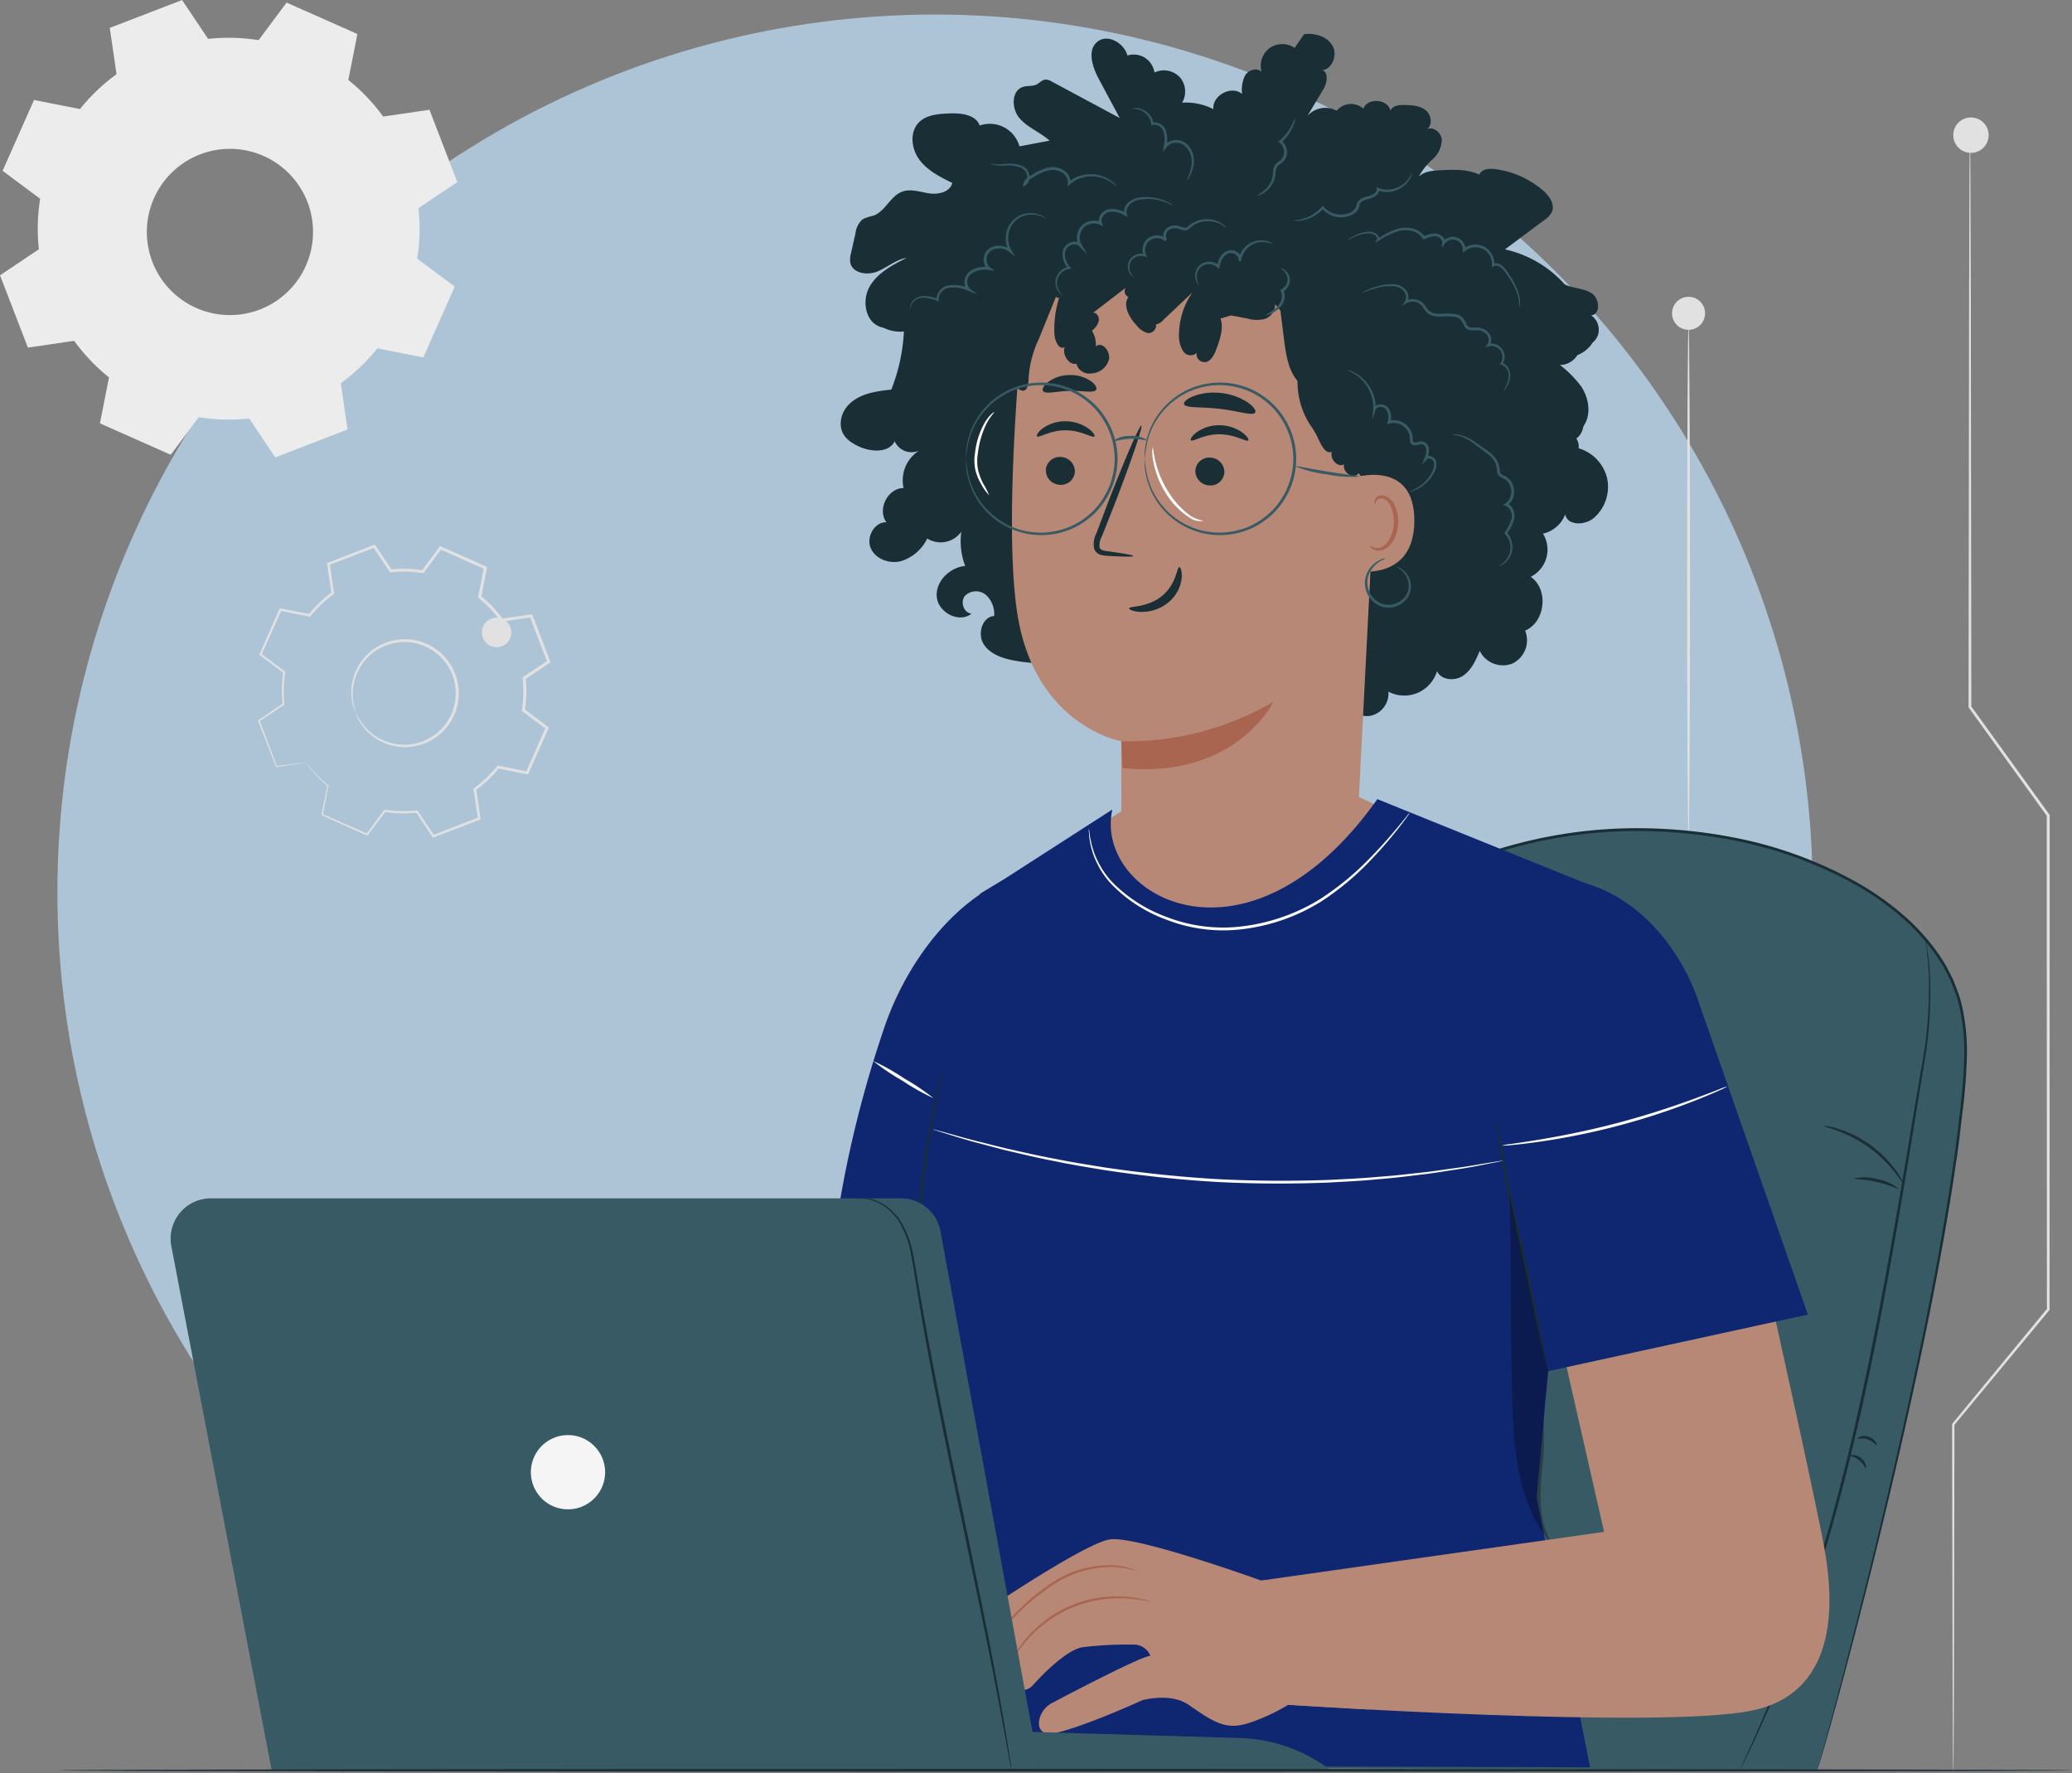 <svg id="Grupo_139909" data-name="Grupo 139909" xmlns="http://www.w3.org/2000/svg" width="400" height="342.289" viewBox="0 0 400 342.289">
  <rect x="0" y="0" width="400" height="342.289" fill="#808080" stroke="none"/>
  <ellipse id="Elipse_4882" data-name="Elipse 4882" cx="169.431" cy="169.431" rx="169.431" ry="169.431" transform="translate(11.079 2.809)" fill="#bddcf6" opacity="0.74"/>
  <g id="Grupo_138530" data-name="Grupo 138530" transform="translate(0)">
    <g id="Grupo_138524" data-name="Grupo 138524" transform="translate(49.792 105.104)">
      <g id="Grupo_138511" data-name="Grupo 138511" transform="translate(0.182 0.331)">
        <g id="Grupo_138510" data-name="Grupo 138510">
          <g id="Grupo_138509" data-name="Grupo 138509">
            <g id="Grupo_138508" data-name="Grupo 138508">
              <g id="Grupo_138507" data-name="Grupo 138507">
                <path id="Trazado_195073" data-name="Trazado 195073" d="M-2906.334,1625.743a23.227,23.227,0,0,0,4.26,4.476l-1.109,5.622,8.666,3.844,3.424-4.594a23.261,23.261,0,0,0,6.179.156l3.19,4.758,8.845-3.41-.826-5.667a23.221,23.221,0,0,0,4.476-4.264l5.621,1.109,3.844-8.665-4.595-3.424a23.238,23.238,0,0,0,.156-6.179l4.758-3.189-3.408-8.848-5.669.829a23.14,23.14,0,0,0-4.262-4.477l1.109-5.622-8.666-3.845-3.422,4.6a23.252,23.252,0,0,0-6.179-.155l-3.191-4.758-8.847,3.41.829,5.668a23.177,23.177,0,0,0-4.476,4.262l-5.622-1.109-3.845,8.666,4.6,3.424a23.205,23.205,0,0,0-.154,6.179l-4.759,3.189,3.409,8.845,5.669-.827Zm9.572-9.665a10.17,10.17,0,0,1,5.832-13.148,10.171,10.171,0,0,1,13.148,5.832,10.171,10.171,0,0,1-5.832,13.148A10.169,10.169,0,0,1-2896.763,1616.078Z" transform="translate(2915.412 -1584.035)" fill="none"/>
              </g>
            </g>
          </g>
        </g>
      </g>
      <g id="Grupo_138517" data-name="Grupo 138517" transform="translate(18.017 18.283)">
        <g id="Grupo_138516" data-name="Grupo 138516">
          <g id="Grupo_138515" data-name="Grupo 138515">
            <g id="Grupo_138514" data-name="Grupo 138514">
              <g id="Grupo_138513" data-name="Grupo 138513">
                <g id="Grupo_138512" data-name="Grupo 138512">
                  <path id="Trazado_195074" data-name="Trazado 195074" d="M-2902.471,1610.657a7.681,7.681,0,0,0,1.1,2.268,10.124,10.124,0,0,0,5.5,4.029,10.241,10.241,0,0,0,4.778.281,10.409,10.409,0,0,0,4.958-2.364,9.813,9.813,0,0,0,1.964-2.269,9.8,9.8,0,0,0,1.272-2.863,10.464,10.464,0,0,0-.318-6.5,10.465,10.465,0,0,0-4.127-5.034,9.853,9.853,0,0,0-2.864-1.268,9.727,9.727,0,0,0-2.978-.364,10.416,10.416,0,0,0-5.266,1.574,10.246,10.246,0,0,0-3.352,3.414,10.118,10.118,0,0,0-1.374,6.679,7.666,7.666,0,0,0,.709,2.417c.069-.022-.307-.854-.485-2.444a10.15,10.15,0,0,1,1.5-6.435,9.92,9.92,0,0,1,3.256-3.218,9.978,9.978,0,0,1,5.02-1.45,9.325,9.325,0,0,1,2.82.364,9.257,9.257,0,0,1,2.7,1.214,9.94,9.94,0,0,1,3.891,4.762,9.949,9.949,0,0,1,.311,6.139,9.292,9.292,0,0,1-1.192,2.713,9.313,9.313,0,0,1-1.845,2.162,10,10,0,0,1-4.695,2.295,9.932,9.932,0,0,1-4.574-.2,10.143,10.143,0,0,1-5.43-3.764C-2902.125,1611.495-2902.407,1610.627-2902.471,1610.657Z" transform="translate(2903.285 -1596.565)" fill="#e1e1e1"/>
                </g>
              </g>
            </g>
          </g>
        </g>
      </g>
      <g id="Grupo_138523" data-name="Grupo 138523">
        <g id="Grupo_138522" data-name="Grupo 138522">
          <g id="Grupo_138521" data-name="Grupo 138521">
            <g id="Grupo_138520" data-name="Grupo 138520">
              <g id="Grupo_138519" data-name="Grupo 138519">
                <g id="Grupo_138518" data-name="Grupo 138518">
                  <path id="Trazado_195075" data-name="Trazado 195075" d="M-2906.4,1625.842a2.329,2.329,0,0,0-.356.03l-1.076.135-4.249.57.1.059c-.859-2.271-1.99-5.255-3.358-8.865l-.056.176,4.771-3.17.086-.057-.012-.1a23.216,23.216,0,0,1,.175-6.131l.018-.115-.093-.07-4.586-3.437.066.25,3.864-8.656-.254.133,5.619,1.119.143.028.092-.113a23.02,23.02,0,0,1,4.437-4.211l.123-.088-.023-.152c-.253-1.756-.535-3.695-.82-5.668l-.163.279c2.779-1.067,5.778-2.218,8.849-3.4l-.322-.1c.991,1.483,2.082,3.111,3.184,4.76l.094.14.168-.019a23.11,23.11,0,0,1,6.1.159l.169.028.1-.138,3.426-4.593-.345.09,8.664,3.848-.166-.322c-.351,1.776-.729,3.693-1.11,5.623l-.034.173.138.111a23.057,23.057,0,0,1,4.205,4.415v0h0c.125.053-.278-.116.279.119h.017l.022,0,.044-.006.091-.014.178-.026.356-.052.714-.1,1.421-.208,2.825-.413-.314-.185q1.73,4.485,3.411,8.846l.109-.344-4.756,3.192-.145.1.019.173a22.916,22.916,0,0,1-.149,6.1l-.026.169.135.1,4.6,3.421-.087-.336-3.835,8.669.3-.155-5.624-1.1-.156-.03-.1.123a22.921,22.921,0,0,1-4.419,4.222l-.123.091.021.15c.289,1.944.566,3.827.838,5.666l.153-.261c-3.11,1.205-6.045,2.344-8.839,3.429l.265.083c-1.125-1.671-2.182-3.238-3.2-4.75l-.072-.106-.126.014a23.181,23.181,0,0,1-6.125-.137l-.115-.017-.069.092c-1.239,1.675-2.354,3.182-3.408,4.606l.208-.054c-3.364-1.474-6.229-2.731-8.683-3.8l.076.145c.428-2.248.779-4.093,1.073-5.629l.01-.056-.043-.036a24.131,24.131,0,0,1-3.344-3.223l-.732-.887a2.538,2.538,0,0,0-.245-.292,2.807,2.807,0,0,0,.206.321c.148.208.372.52.7.92a22.444,22.444,0,0,0,3.3,3.308l-.033-.09c-.313,1.532-.688,3.371-1.145,5.613l-.021.1.1.043c2.444,1.1,5.3,2.378,8.651,3.883l.125.056.083-.112,3.44-4.583-.185.074a23.409,23.409,0,0,0,6.232.175l-.2-.09c1.012,1.515,2.06,3.088,3.178,4.765l.1.149.167-.064,8.853-3.392.182-.071-.029-.192c-.265-1.84-.537-3.725-.818-5.669l-.1.242a23.532,23.532,0,0,0,4.532-4.3l-.254.092,5.62,1.115.21.043.088-.2q1.878-4.224,3.852-8.661l.09-.2-.179-.134q-2.266-1.689-4.592-3.427l.11.271a23.517,23.517,0,0,0,.16-6.255l-.125.27,4.759-3.188.192-.127-.083-.216q-1.681-4.36-3.407-8.848l-.084-.218-.231.034-2.826.413-1.421.207-.713.1-.357.052-.177.026-.091.013-.044.007-.021,0h-.012l-.005,0a2.839,2.839,0,1,0,.277.116h0v0a23.546,23.546,0,0,0-4.312-4.527l.1.283c.379-1.931.758-3.848,1.107-5.623l.045-.227-.211-.095-8.669-3.84-.209-.093-.137.183c-1.18,1.588-2.35,3.157-3.419,4.6l.271-.11a23.675,23.675,0,0,0-6.253-.154l.26.122-3.195-4.754-.122-.181-.2.078-8.843,3.42-.194.075.031.205c.291,1.973.577,3.91.836,5.666l.1-.239a23.418,23.418,0,0,0-4.516,4.315l.234-.086-5.624-1.1-.181-.036-.073.167q-2.014,4.567-3.824,8.675l-.068.152.134.1c1.617,1.2,3.169,2.348,4.6,3.411l-.074-.184a23.387,23.387,0,0,0-.136,6.228l.075-.16-4.746,3.208-.1.067.043.109,3.462,8.827.027.07.073-.012,4.2-.662,1.084-.182A2.743,2.743,0,0,0-2906.4,1625.842Z" transform="translate(2915.659 -1583.804)" fill="#e1e1e1"/>
                </g>
              </g>
            </g>
          </g>
        </g>
      </g>
    </g>
    <g id="Grupo_138529" data-name="Grupo 138529">
      <g id="Grupo_138528" data-name="Grupo 138528">
        <g id="Grupo_138527" data-name="Grupo 138527">
          <g id="Grupo_138526" data-name="Grupo 138526">
            <g id="Grupo_138525" data-name="Grupo 138525">
              <path id="Trazado_195076" data-name="Trazado 195076" d="M-2888.77,1576.232a36.691,36.691,0,0,0,6.722,7.06l-1.75,8.868,13.67,6.064,5.4-7.248a36.632,36.632,0,0,0,9.746.245l5.032,7.505,13.954-5.379-1.3-8.94a36.567,36.567,0,0,0,7.06-6.725l8.87,1.75,6.063-13.668-7.248-5.4a36.626,36.626,0,0,0,.243-9.746l7.507-5.031-5.378-13.957-8.942,1.308a36.565,36.565,0,0,0-6.723-7.062l1.75-8.869-13.671-6.063-5.4,7.249a36.688,36.688,0,0,0-9.746-.245l-5.031-7.5-13.956,5.378,1.306,8.94a36.57,36.57,0,0,0-7.06,6.725l-8.869-1.751-6.065,13.669,7.249,5.4a36.7,36.7,0,0,0-.245,9.746l-7.5,5.031,5.378,13.954,8.941-1.305Zm15.1-15.245a16.044,16.044,0,0,1,9.2-20.74,16.043,16.043,0,0,1,20.74,9.2,16.044,16.044,0,0,1-9.2,20.741A16.044,16.044,0,0,1-2873.673,1560.987Z" transform="translate(2903.089 -1510.441)" fill="#ececec" fill-rule="evenodd"/>
            </g>
          </g>
        </g>
      </g>
    </g>
  </g>
  <g id="Grupo_138534" data-name="Grupo 138534" transform="translate(322.787 57.287)">
    <g id="Grupo_138531" data-name="Grupo 138531" transform="translate(0)">
      <ellipse id="Elipse_5087" data-name="Elipse 5087" cx="3.189" cy="3.189" rx="3.189" ry="3.189" fill="#e1e1e1"/>
    </g>
    <g id="Grupo_138533" data-name="Grupo 138533" transform="translate(2.912 5.505)">
      <g id="Grupo_138532" data-name="Grupo 138532" transform="translate(0)">
        <path id="Trazado_195077" data-name="Trazado 195077" d="M-3229.136,1693.073c.153,0,.278-22.138.278-49.439s-.125-49.445-.278-49.445-.276,22.133-.276,49.445S-3229.288,1693.073-3229.136,1693.073Z" transform="translate(3229.413 -1594.189)" fill="#e1e1e1"/>
      </g>
    </g>
  </g>
  <g id="Grupo_138542" data-name="Grupo 138542" transform="translate(376.854 22.672)">
    <g id="Grupo_138539" data-name="Grupo 138539" transform="translate(0.223)">
      <path id="Trazado_195080" data-name="Trazado 195080" d="M-3283.646,1559.865a3.415,3.415,0,0,0,3.415,3.416,3.415,3.415,0,0,0,3.416-3.416,3.415,3.415,0,0,0-3.416-3.415A3.415,3.415,0,0,0-3283.646,1559.865Z" transform="translate(3283.646 -1556.45)" fill="#e1e1e1"/>
    </g>
    <g id="Grupo_138541" data-name="Grupo 138541" transform="translate(0 3.415)">
      <g id="Grupo_138540" data-name="Grupo 138540">
        <path id="Trazado_195081" data-name="Trazado 195081" d="M-3291.281,1559.662s-.015.181-.022.534c-.005.369-.013.89-.022,1.571-.01,1.4-.023,3.446-.042,6.1-.017,5.339-.042,13.1-.076,22.866-.024,19.568-.059,47.154-.1,79.3v.085l.049.068c4.838,6.708,9.9,13.727,15.1,20.943l-.052-.159c0,8.894,0,18.176,0,27.646.008,24.207.017,47.186.024,67.715l.057-.161-18.307,22.208-.051.062v.081c.041,20.471.073,37.3.1,49.035.026,5.847.046,10.42.061,13.551.015,1.546.025,2.731.033,3.549.011.8.034,1.214.034,1.214s.022-.413.034-1.214c.007-.817.018-2,.033-3.549.014-3.131.034-7.7.061-13.551.022-11.733.055-28.565.1-49.035l-.051.141,18.352-22.169.058-.07v-.091c.007-20.529.016-43.508.024-67.715,0-9.47,0-18.752,0-27.646v-.088l-.052-.071c-5.209-7.213-10.278-14.227-15.12-20.931l.049.153c-.04-32.143-.074-59.729-.1-79.3-.032-9.766-.057-17.527-.074-22.866-.019-2.65-.033-4.695-.042-6.1-.01-.681-.017-1.2-.022-1.571C-3291.266,1559.843-3291.281,1559.662-3291.281,1559.662Z" transform="translate(3294.722 -1559.662)" fill="#e1e1e1"/>
      </g>
    </g>
  </g>
  <g id="Grupo_138561" data-name="Grupo 138561" transform="translate(198.19 159.863)">
    <g id="Grupo_138548" data-name="Grupo 138548" transform="translate(0 0.263)">
      <path id="Trazado_195083" data-name="Trazado 195083" d="M-3225.571,1722.174c4.161-7.136,8.605-14.294,15.159-20.2,16.607-14.963,45.113-19.413,69.345-14.039,18.7,4.147,36.358,14.668,41.263,29.539,2.213,6.712,1.718,13.776,1.022,20.689-4.554,45.221-27.189,127.28-28.073,129.181l-152.6-.623C-3270.477,1816.812-3252.263,1767.948-3225.571,1722.174Z" transform="translate(3279.452 -1685.744)" fill="#375a64"/>
    </g>
    <g id="Grupo_138550" data-name="Grupo 138550">
      <g id="Grupo_138549" data-name="Grupo 138549">
        <path id="Trazado_195084" data-name="Trazado 195084" d="M-3279.691,1866.737s.095-.391.251-1.161.385-1.922.682-3.416.645-3.364,1.111-5.552,1.03-4.712,1.651-7.55a440.915,440.915,0,0,1,13.621-47.3,459.014,459.014,0,0,1,29.624-66.66l2.479-4.553q1.292-2.266,2.6-4.559c1.735-3.062,3.5-6.151,5.414-9.192,3.805-6.065,8.277-12.013,14.184-16.581a23.424,23.424,0,0,1,2.242-1.668c.773-.525,1.526-1.085,2.319-1.586,1.635-.92,3.205-1.978,4.934-2.761l2.554-1.255,2.642-1.092,1.324-.549,1.358-.469,2.727-.931a90.732,90.732,0,0,1,23.044-3.809,97.659,97.659,0,0,1,23.287,2.067,78.884,78.884,0,0,1,21.253,7.872,53.526,53.526,0,0,1,9.125,6.233,40.771,40.771,0,0,1,7.293,7.965c.47.758.983,1.489,1.416,2.263q.607,1.183,1.211,2.361.481,1.233.959,2.458a25.534,25.534,0,0,1,.739,2.516,39.733,39.733,0,0,1,.946,10.3c-.1,3.421-.406,6.8-.813,10.124s-.734,6.608-1.252,9.823c-.907,6.447-1.989,12.677-3.076,18.692-2.186,12.028-4.6,23.161-6.855,33.31-4.553,20.291-8.711,36.6-11.646,47.853-1.465,5.628-2.655,9.984-3.461,12.937-.413,1.465-.729,2.584-.945,3.351-.233.746-.339,1.137-.339,1.137s.141-.375.393-1.12c.227-.763.561-1.879,1-3.338.842-2.944,2.064-7.291,3.563-12.911,3-11.237,7.216-27.536,11.819-47.823,2.28-10.147,4.717-21.28,6.924-33.313,1.1-6.017,2.19-12.25,3.107-18.705.524-3.217.854-6.51,1.266-9.838s.726-6.716.827-10.166a40.236,40.236,0,0,0-.949-10.432,25.847,25.847,0,0,0-.751-2.563l-.975-2.5q-.613-1.2-1.23-2.4c-.44-.788-.96-1.531-1.437-2.3a41.291,41.291,0,0,0-7.384-8.078,54.105,54.105,0,0,0-9.208-6.3,79.42,79.42,0,0,0-21.4-7.936,98.092,98.092,0,0,0-23.423-2.082,91.155,91.155,0,0,0-23.189,3.837l-2.746.938-1.368.473-1.335.552-2.662,1.1-2.576,1.267c-1.743.79-3.329,1.857-4.979,2.788-.8.506-1.561,1.072-2.341,1.6a23.507,23.507,0,0,0-2.265,1.686c-5.972,4.624-10.479,10.633-14.293,16.725-1.918,3.056-3.685,6.149-5.418,9.215l-2.6,4.566-2.478,4.561a455.621,455.621,0,0,0-29.545,66.773,429.1,429.1,0,0,0-13.461,47.378c-.6,2.844-1.139,5.371-1.6,7.563s-.771,4.062-1.059,5.566-.485,2.643-.628,3.426S-3279.691,1866.737-3279.691,1866.737Z" transform="translate(3279.691 -1685.497)" fill="#1a2e35"/>
      </g>
    </g>
    <g id="Grupo_138552" data-name="Grupo 138552" transform="translate(137.617 21.369)">
      <g id="Grupo_138551" data-name="Grupo 138551" transform="translate(0)">
        <path id="Trazado_195085" data-name="Trazado 195085" d="M-3237.218,1705.6a2.407,2.407,0,0,0,.041.427c.042.306.1.719.173,1.244.152,1.093.329,2.711.456,4.8a82.987,82.987,0,0,1-1.282,17.656c-2.569,14.776-5.717,35.274-10.323,57.688-2.313,11.207-4.846,21.816-7.525,31.36s-5.491,18.022-8.049,25.067c-2.64,7.017-4.985,12.615-6.7,16.441l-2,4.4-.507,1.15a2.611,2.611,0,0,0-.155.4,213.513,213.513,0,0,0,9.725-22.251c2.61-7.038,5.477-15.512,8.174-25.066s5.26-20.169,7.576-31.387c4.609-22.437,7.7-42.941,10.167-57.74a80.185,80.185,0,0,0,1.111-17.729A42.776,42.776,0,0,0-3237.218,1705.6Z" transform="translate(3273.086 -1705.598)" fill="#1a2e35"/>
      </g>
    </g>
    <g id="Grupo_138554" data-name="Grupo 138554" transform="translate(153.724 57.436)">
      <g id="Grupo_138553" data-name="Grupo 138553" transform="translate(0)">
        <path id="Trazado_195086" data-name="Trazado 195086" d="M-3268.124,1739.539c-.019.091,1.056.325,2.713.922a25.564,25.564,0,0,1,6.059,3.177c4.425,3.118,6.566,7.1,6.717,6.973a9.455,9.455,0,0,0-1.439-2.506,21.748,21.748,0,0,0-4.957-4.918,21.76,21.76,0,0,0-6.256-3.1A9.37,9.37,0,0,0-3268.124,1739.539Z" transform="translate(3268.124 -1739.524)" fill="#1a2e35"/>
      </g>
    </g>
    <g id="Grupo_138556" data-name="Grupo 138556" transform="translate(159.73 67.42)">
      <g id="Grupo_138555" data-name="Grupo 138555" transform="translate(0)">
        <path id="Trazado_195087" data-name="Trazado 195087" d="M-3267.335,1749.13c.008.167,2.019.1,4.4.656,2.387.535,4.167,1.469,4.248,1.323a8.859,8.859,0,0,0-4.125-1.863A8.873,8.873,0,0,0-3267.335,1749.13Z" transform="translate(3267.335 -1748.916)" fill="#1a2e35"/>
      </g>
    </g>
    <g id="Grupo_138558" data-name="Grupo 138558" transform="translate(160.392 117.321)">
      <g id="Grupo_138557" data-name="Grupo 138557" transform="translate(0)">
        <path id="Trazado_195088" data-name="Trazado 195088" d="M-3259.632,1797.657c.063-.027.037-.295-.192-.653a2.6,2.6,0,0,0-1.3-.989,2.615,2.615,0,0,0-1.63-.057c-.4.133-.594.323-.562.384.065.141.967-.2,2.005.195C-3260.255,1796.892-3259.772,1797.725-3259.632,1797.657Z" transform="translate(3263.316 -1795.855)" fill="#1a2e35"/>
      </g>
    </g>
    <g id="Grupo_138560" data-name="Grupo 138560" transform="translate(159.065 120.987)">
      <g id="Grupo_138559" data-name="Grupo 138559" transform="translate(0)">
        <path id="Trazado_195089" data-name="Trazado 195089" d="M-3258.455,1801.782c.153,0,.063-1.092-.92-1.871s-2.065-.638-2.029-.489c0,.158.881.261,1.682.921C-3258.9,1800.98-3258.608,1801.821-3258.455,1801.782Z" transform="translate(3261.405 -1799.303)" fill="#1a2e35"/>
      </g>
    </g>
  </g>
  <g id="Grupo_138578" data-name="Grupo 138578" transform="translate(102.557 172.488)">
    <path id="Trazado_195090" data-name="Trazado 195090" d="M-3082.718,1824.768s3.4-83.434,6.544-97.892c4-18.393,19.481-29.5,19.481-29.5l5.933,143.489-6.168,3.69-3.632,1.914c-1.634,6.1,1.737,7.591-14.951,11.88-1.34.343-27.991,4.554-27.991,4.554l-2.614-27.074Z" transform="translate(3143.376 -1697.373)" fill="#b78876"/>
    <g id="Grupo_138577" data-name="Grupo 138577" transform="translate(0 127.395)">
      <g id="Grupo_138564" data-name="Grupo 138564" transform="translate(0 8.506)">
        <g id="Grupo_138563" data-name="Grupo 138563">
          <g id="Grupo_138562" data-name="Grupo 138562">
            <path id="Trazado_195091" data-name="Trazado 195091" d="M-3064.619,1853.886s9.636.659,13.569,2.25c4.27,1.725,9.535.721,13.113-1.6a37.237,37.237,0,0,0,5.68-4.433l13.135.068a15.766,15.766,0,0,0,2.9-16.217,17.63,17.63,0,0,0-2.9-5.188c-1.525-1.719-2.219-2.74-6.46-3.563l-17.41,2.642s-24.134-2.234-28.471-.292c0,0-5.468,3.09-7.167,4.4-.64.492-2.682,6.6,1.181,9.882,0,0-3.479,2.65-1.677,5.13l.865,1.1s-2.364,2.931-1.211,4.251,11.369,7.6,15.1,6.233,1.129-4.439-.486-5.1" transform="translate(3079.787 -1825.207)" fill="#b78876"/>
          </g>
        </g>
      </g>
      <g id="Grupo_138566" data-name="Grupo 138566" transform="translate(2.254 19.872)">
        <g id="Grupo_138565" data-name="Grupo 138565">
          <path id="Trazado_195092" data-name="Trazado 195092" d="M-3033.819,1835.9a9.437,9.437,0,0,1,1.27.482c.809.327,1.983.793,3.456,1.3.737.252,1.55.509,2.43.761s1.834.469,2.828.814a6.106,6.106,0,0,1,2.8,1.769,3.5,3.5,0,0,1,.685,3.467,2.725,2.725,0,0,1-1.305,1.346,4.8,4.8,0,0,1-1.729.442,14.228,14.228,0,0,1-3.276-.241,28.935,28.935,0,0,1-5.3-1.5c-1.467-.553-2.623-1.072-3.419-1.432a7.936,7.936,0,0,1-1.216-.607,8.608,8.608,0,0,1,1.281.453c.815.313,1.987.788,3.457,1.3a30.8,30.8,0,0,0,5.265,1.4,14.242,14.242,0,0,0,3.175.214,4.409,4.409,0,0,0,1.573-.405,2.3,2.3,0,0,0,1.1-1.134,3.1,3.1,0,0,0-.618-3.033,5.775,5.775,0,0,0-2.6-1.659c-.956-.344-1.916-.569-2.8-.845s-1.7-.545-2.43-.817c-1.47-.543-2.631-1.053-3.422-1.429A7.293,7.293,0,0,1-3033.819,1835.9Z" transform="translate(3036.602 -1835.899)" fill="#aa6550"/>
        </g>
      </g>
      <g id="Grupo_138568" data-name="Grupo 138568" transform="translate(3.629 12.451)">
        <g id="Grupo_138567" data-name="Grupo 138567">
          <path id="Trazado_195093" data-name="Trazado 195093" d="M-3035.253,1828.921a9.165,9.165,0,0,1,1.263.488c.8.328,1.968.8,3.43,1.325s3.22,1.091,5.2,1.611a7.18,7.18,0,0,1,3.027,1.3,2.6,2.6,0,0,1,.863,1.6,3.3,3.3,0,0,1-.3,1.831,4.424,4.424,0,0,1-2.742,2.236,7.118,7.118,0,0,1-3.287.191,31.551,31.551,0,0,1-5.243-1.638l-3.453-1.291a8.245,8.245,0,0,1-1.246-.528,8.154,8.154,0,0,1,1.3.371l3.5,1.162a34.246,34.246,0,0,0,5.2,1.533,6.8,6.8,0,0,0,3.1-.2,4.023,4.023,0,0,0,2.481-2.018,2.43,2.43,0,0,0-.453-2.934,6.934,6.934,0,0,0-2.845-1.228,54.49,54.49,0,0,1-5.207-1.708c-1.456-.561-2.607-1.081-3.393-1.458A7.527,7.527,0,0,1-3035.253,1828.921Z" transform="translate(3037.743 -1828.918)" fill="#aa6550"/>
        </g>
      </g>
      <g id="Grupo_138570" data-name="Grupo 138570" transform="translate(10.109 10.537)">
        <g id="Grupo_138569" data-name="Grupo 138569">
          <path id="Trazado_195094" data-name="Trazado 195094" d="M-3028.584,1831.264a12.587,12.587,0,0,1-.424-2.078,12.588,12.588,0,0,1-.481-2.066,3.585,3.585,0,0,1,.9,1.974A3.591,3.591,0,0,1-3028.584,1831.264Z" transform="translate(3029.51 -1827.118)" fill="#aa6550"/>
        </g>
      </g>
      <g id="Grupo_138574" data-name="Grupo 138574" transform="translate(10.749)">
        <g id="Grupo_138571" data-name="Grupo 138571" transform="translate(0.211 0.212)">
          <path id="Trazado_195095" data-name="Trazado 195095" d="M-3027.145,1832.948l-9.1-3.729s-25.229-12.424-25.674-11.79-1.823.536-1.587,3.648,14.954,9.686,15.4,10.773-.45,6.51,4.952,10.524,9.357,4.179,9.357,4.179" transform="translate(3063.534 -1817.406)" fill="#b78876"/>
        </g>
        <g id="Grupo_138573" data-name="Grupo 138573">
          <g id="Grupo_138572" data-name="Grupo 138572">
            <path id="Trazado_195096" data-name="Trazado 195096" d="M-3033.587,1846.566a.672.672,0,0,1-.218,0,6.245,6.245,0,0,1-.633-.076,14.17,14.17,0,0,1-2.371-.622,21.029,21.029,0,0,1-3.524-1.622,20.984,20.984,0,0,1-4.164-3.018,11.061,11.061,0,0,1-3.015-5.429,25.082,25.082,0,0,1-.47-3.437,1.951,1.951,0,0,0-.082-.4.747.747,0,0,0-.235-.25,8.5,8.5,0,0,0-.735-.5c-.515-.319-1.052-.624-1.6-.931-2.184-1.224-4.511-2.463-6.855-3.876-1.171-.707-2.35-1.456-3.49-2.3a13.362,13.362,0,0,1-1.632-1.421,4.575,4.575,0,0,1-.682-.9,1.9,1.9,0,0,1-.2-.576,4.659,4.659,0,0,1-.043-.566,4.044,4.044,0,0,1,.44-2.208,2.623,2.623,0,0,1,.826-.8,1.505,1.505,0,0,0,.358-.3.44.44,0,0,1,.09-.086.276.276,0,0,1,.181-.052.907.907,0,0,1,.18.017c.1.021.189.045.276.071,1.372.454,2.623,1.036,3.879,1.583,2.5,1.115,4.878,2.238,7.146,3.313,4.531,2.157,8.589,4.145,11.99,5.827.852.414,1.656.842,2.427,1.188l2.226.929,3.561,1.5,2.246.963.579.26a.86.86,0,0,1,.192.1.785.785,0,0,1-.209-.062l-.6-.221-2.277-.889-3.594-1.433-2.241-.9c-.792-.344-1.589-.757-2.448-1.163l-12.026-5.742c-2.271-1.065-4.656-2.18-7.148-3.287-1.245-.54-2.522-1.127-3.83-1.557-.081-.026-.161-.045-.236-.062a.491.491,0,0,0-.083-.01c0-.015,0,.031-.013-.035s.007-.067-.014-.1a.091.091,0,0,0-.029-.031c.284.2.071.065.13.115l-.025.032a1.928,1.928,0,0,1-.452.385,2.2,2.2,0,0,0-.706.67,3.655,3.655,0,0,0-.375,1.969,1.9,1.9,0,0,0,.193.951,4.185,4.185,0,0,0,.614.809,13.157,13.157,0,0,0,1.577,1.372c1.119.836,2.287,1.581,3.451,2.286,2.329,1.411,4.647,2.656,6.833,3.892.546.311,1.084.62,1.607.947a8.8,8.8,0,0,1,.77.527,1.065,1.065,0,0,1,.351.415,2.229,2.229,0,0,1,.1.477,25.139,25.139,0,0,0,.443,3.409,10.785,10.785,0,0,0,2.884,5.3,21.122,21.122,0,0,0,4.068,3.024,22,22,0,0,0,3.459,1.673,16.4,16.4,0,0,0,2.33.693c.272.06.481.094.622.118A1.04,1.04,0,0,1-3033.587,1846.566Z" transform="translate(3063.534 -1817.206)" fill="#aa6550"/>
          </g>
        </g>
      </g>
      <g id="Grupo_138576" data-name="Grupo 138576" transform="translate(2.046 29.963)">
        <g id="Grupo_138575" data-name="Grupo 138575">
          <path id="Trazado_195097" data-name="Trazado 195097" d="M-3025.394,1845.4a3.2,3.2,0,0,1,.969.3,9.662,9.662,0,0,1,2.373,1.438,8.75,8.75,0,0,1,1.36,1.376,2.921,2.921,0,0,1,.7,2.16,2.378,2.378,0,0,1-1.736,1.8,4.593,4.593,0,0,1-2.668-.14,48.994,48.994,0,0,1-8.376-3.569,27.2,27.2,0,0,1-2.346-1.454,4.22,4.22,0,0,1-.8-.627,4.986,4.986,0,0,1,.887.486c.558.331,1.371.8,2.4,1.327a58.714,58.714,0,0,0,8.356,3.426,4.239,4.239,0,0,0,2.42.149,1.989,1.989,0,0,0,1.47-1.462,2.587,2.587,0,0,0-.592-1.885,8.869,8.869,0,0,0-1.269-1.355A14.484,14.484,0,0,0-3025.394,1845.4Z" transform="translate(3035.921 -1845.391)" fill="#aa6550"/>
        </g>
      </g>
    </g>
  </g>
  <g id="Grupo_138756" data-name="Grupo 138756" transform="translate(162.299 6.546)">
    <g id="Grupo_138581" data-name="Grupo 138581">
      <g id="Grupo_138579" data-name="Grupo 138579" transform="translate(1.792)">
        <path id="Trazado_195098" data-name="Trazado 195098" d="M-3073.6,1619.816c2.352-.5,3.225-4.106,1.366-5.63,1.722-.945,1.236-3.667-.113-5.1s-3.276-2.307-4.326-3.968a4.032,4.032,0,0,0,4.817-3.485,3.388,3.388,0,0,0,3.4-2.2,3.389,3.389,0,0,0-1.314-3.83c1.84-.156,1.684-3.2.146-4.223s-3.564-.948-5.236-1.735a21.738,21.738,0,0,0-11.542-6.771q3.765-2.807,7.532-5.611a4.352,4.352,0,0,0,1.517-1.6c.656-1.5-.517-3.148-1.757-4.211a17.63,17.63,0,0,0-9.362-4.092c-1.1-.128-2.512.039-2.863,1.091-2.34-1.1-5.047-.989-7.631-.85-1.449.078-3.037.214-4.07,1.231a12.1,12.1,0,0,1,2.687-3.366,5.163,5.163,0,0,0,1.747-3.82c-.145-1.437-1.88-2.681-3.075-1.869,1.337-.63,1.161-2.779.023-3.723s-2.741-1.022-4.22-1.055c-1.03-.023-2.343.148-2.625,1.14-.47-2.307-4.41-2.628-5.247-.427a3.566,3.566,0,0,0-5.142.4,4.587,4.587,0,0,0-6.492,2.414q2-3.359,4-6.717c.756-1.268.887-3.643-.582-3.491,2.108.007,3.313-2.873,2.286-4.713s-3.413-2.536-5.5-2.279l-1.831,2.648a4.282,4.282,0,0,0-4.844.047,4.282,4.282,0,0,0-1.531,4.6c-.847-.907-2.494-.411-3.166.633a6.216,6.216,0,0,0-.607,3.614c-2.045-1.723-5.815.282-5.53,2.942a11.626,11.626,0,0,0-6.051-1.253,4.219,4.219,0,0,0-.458-4.936,4.221,4.221,0,0,0-4.878-.886,4.043,4.043,0,0,0-5.219-3.286c-.652-2.447-3.86-4.256-5.812-2.643-2.017,1.667-.93,4.9.306,7.207l4.021,7.5-13.092-7.02a2.289,2.289,0,0,0-1.311-.388c-.633.078-1.074.653-1.643.938-.792.394-1.752.2-2.6.456-2.312.707-2.272,4.236-.689,6.063s4,2.7,5.8,4.322l-5.819,1.1a5.949,5.949,0,0,0-7.675-4.024c-.792-2.148-3.671-2.422-5.958-2.326-2.049.085-4.3.256-5.756,1.7-1.856,1.853-1.506,5.108.056,7.214s4,3.339,6.357,4.5c-.391,1.741-2.651,2.277-4.417,2.017s-3.6-.95-5.272-.322c-2.269.852-3.229,3.786-5.506,4.615a9.67,9.67,0,0,0-2.081.691,4.126,4.126,0,0,0-1.4,2.707q-.426,1.891-.851,3.781a4.573,4.573,0,0,0-.156,1.9c.416,2.054,3.282,2.5,5.221,1.707s3.6-2.324,5.674-2.63c-2.732,1.364-5.616,2.867-7.145,5.511s-.9,6.752,1.974,7.782c2.91,1.043,5.775-1.473,7.893-3.723s5.16-4.648,7.971-3.363" transform="translate(3212.847 -1541.281)" fill="#1a2e35"/>
      </g>
      <g id="Grupo_138580" data-name="Grupo 138580" transform="translate(0 37.009)">
        <path id="Trazado_195099" data-name="Trazado 195099" d="M-3077.705,1615.815c2.2-1.647,5.959.525,5.631,3.256a7.964,7.964,0,0,1,5.51,5.852,7.968,7.968,0,0,1-2.593,7.61c-1.719,1.449-5.133,1.5-5.5-.717a6.061,6.061,0,0,1-4.3,3.737,5.879,5.879,0,0,1-2.369,8.328c3.5,2.406,2.837,8.747-1.084,10.378a4.985,4.985,0,0,1-2.419,6.346,4.985,4.985,0,0,1-6.34-2.433c-.75,1.8-1.582,3.694-3.194,4.788s-4.242.9-5.057-.867a6.587,6.587,0,0,1-9.379,3.955,4.419,4.419,0,0,1-3.5,4.672,4.418,4.418,0,0,1-4.881-3.2l-10.973.839a39.322,39.322,0,0,1-7.292.1,19.7,19.7,0,0,1-8.687-3.148,6.7,6.7,0,0,0-2.664-1.322,6.832,6.832,0,0,0-3.308.806,17.808,17.808,0,0,1-17.193-2.533,8.925,8.925,0,0,0-2.376-1.582,8,8,0,0,0-3.273-.169,32.144,32.144,0,0,1-8.067-.461c-2.28-.422-4.713-1.237-5.939-3.2s-.267-5.247,2.045-5.41a4.978,4.978,0,0,0-1.582-4.059,3,3,0,0,0-4.063.18c-.955,1.164-.217,3.346,1.288,3.415-2.333,1.923-6.391-.145-6.713-3.151s2.457-5.764,5.467-6.044a13.68,13.68,0,0,1-.743-6.616,4.892,4.892,0,0,1-6.575,1.326,8.437,8.437,0,0,1-5.1,4.378c-2.24.557-4.925-.429-5.819-2.557s.735-5.037,3.042-4.965c-1.835-2.435.26-6.612,3.31-6.6a6.765,6.765,0,0,1,3.5-7.509,3.558,3.558,0,0,1-5.212-1.514c-1.208,2.322-4.652,2.075-7.014.95-1.853-.882-3.67-2.212-3.379-4.9a5.377,5.377,0,0,1,1.677-3.29c2.17-2.05,5.19-2.426,8.06-2.746a35.145,35.145,0,0,0,2.43-11.221c-3.2.381-6.665-1.722-7.336-4.874l15.889-9.875s36.779-5.679,38.1-5.679,78.19,39.589,78.19,39.589c1.777,1.861,5.25,1.02,6.556-1.2s.782-5.142-.618-7.3a20.972,20.972,0,0,0-5.621-5.222c2.46-.17,5.086-.4,6.907-2.186a3.916,3.916,0,0,0,1.053-4.252c-.886-2.119-3.339-1.973-4.91-3.18a8.868,8.868,0,0,1-2.022-2.8" transform="translate(3214.533 -1576.093)" fill="#1a2e35"/>
      </g>
    </g>
    <g id="Grupo_138691" data-name="Grupo 138691" transform="translate(33.058 40.552)">
      <g id="Grupo_138690" data-name="Grupo 138690">
        <g id="Grupo_138689" data-name="Grupo 138689">
          <g id="Grupo_138584" data-name="Grupo 138584">
            <g id="Grupo_138583" data-name="Grupo 138583">
              <g id="Grupo_138582" data-name="Grupo 138582">
                <path id="Trazado_195100" data-name="Trazado 195100" d="M-3177.5,1607.239c.918-13.132,9.733-29.193,22.814-27.719l40.806,10.611a7.7,7.7,0,0,1,6.839,7.859l-4.515,88.167,9.832,4.7c.1.022-10.177,5.715-10.081,5.737,0,0-9.439,27.758-36.416,19.14-5.35-1.709-7.768-7.58-8.8-13.611l-.277.033c-.007-.715-8.924-7.543-8.928-8.225,0,.682,8.79-4.983,8.79-4.983l.021-2.392c-.039-7.958-.016-11.222-.021-11.147,0,0-16.766-2.9-20.094-24.824C-3179.191,1639.682-3178.523,1621.829-3177.5,1607.239Z" transform="translate(3178.539 -1579.425)" fill="#b78876"/>
              </g>
            </g>
          </g>
          <g id="Grupo_138688" data-name="Grupo 138688" transform="translate(4.802 25.295)">
            <g id="Grupo_138687" data-name="Grupo 138687" transform="translate(0)">
              <g id="Grupo_138686" data-name="Grupo 138686">
                <g id="Grupo_138685" data-name="Grupo 138685">
                  <g id="Grupo_138684" data-name="Grupo 138684">
                    <g id="Grupo_138663" data-name="Grupo 138663" transform="translate(0 8.918)">
                      <g id="Grupo_138662" data-name="Grupo 138662">
                        <g id="Grupo_138661" data-name="Grupo 138661">
                          <g id="Grupo_138606" data-name="Grupo 138606">
                            <g id="Grupo_138594" data-name="Grupo 138594" transform="translate(1.739 6.897)">
                              <g id="Grupo_138593" data-name="Grupo 138593">
                                <g id="Grupo_138592" data-name="Grupo 138592">
                                  <g id="Grupo_138591" data-name="Grupo 138591">
                                    <g id="Grupo_138590" data-name="Grupo 138590">
                                      <g id="Grupo_138589" data-name="Grupo 138589">
                                        <g id="Grupo_138588" data-name="Grupo 138588">
                                          <g id="Grupo_138587" data-name="Grupo 138587">
                                            <g id="Grupo_138586" data-name="Grupo 138586">
                                              <g id="Grupo_138585" data-name="Grupo 138585">
                                                <path id="Trazado_195101" data-name="Trazado 195101" d="M-3117.71,1620.615a2.809,2.809,0,0,0,2.688,2.852,2.686,2.686,0,0,0,2.913-2.512,2.809,2.809,0,0,0-2.685-2.853A2.688,2.688,0,0,0-3117.71,1620.615Z" transform="translate(3117.712 -1618.096)" fill="#1a2e35"/>
                                              </g>
                                            </g>
                                          </g>
                                        </g>
                                      </g>
                                    </g>
                                  </g>
                                </g>
                              </g>
                            </g>
                            <g id="Grupo_138605" data-name="Grupo 138605">
                              <g id="Grupo_138604" data-name="Grupo 138604">
                                <g id="Grupo_138603" data-name="Grupo 138603">
                                  <g id="Grupo_138602" data-name="Grupo 138602">
                                    <g id="Grupo_138601" data-name="Grupo 138601">
                                      <g id="Grupo_138600" data-name="Grupo 138600">
                                        <g id="Grupo_138599" data-name="Grupo 138599">
                                          <g id="Grupo_138598" data-name="Grupo 138598">
                                            <g id="Grupo_138597" data-name="Grupo 138597">
                                              <g id="Grupo_138596" data-name="Grupo 138596">
                                                <g id="Grupo_138595" data-name="Grupo 138595">
                                                  <path id="Trazado_195102" data-name="Trazado 195102" d="M-3121.244,1614.523c.346.369,2.483-1.191,5.506-1.163,3.019-.015,5.227,1.555,5.558,1.188.162-.163-.189-.826-1.149-1.536a7.717,7.717,0,0,0-4.446-1.4,7.405,7.405,0,0,0-4.385,1.383C-3121.094,1613.7-3121.415,1614.358-3121.244,1614.523Z" transform="translate(3121.288 -1611.608)" fill="#1a2e35"/>
                                                </g>
                                              </g>
                                            </g>
                                          </g>
                                        </g>
                                      </g>
                                    </g>
                                  </g>
                                </g>
                              </g>
                            </g>
                          </g>
                          <g id="Grupo_138628" data-name="Grupo 138628" transform="translate(29.705 0.766)">
                            <g id="Grupo_138616" data-name="Grupo 138616" transform="translate(0.898 6.25)">
                              <g id="Grupo_138615" data-name="Grupo 138615">
                                <g id="Grupo_138614" data-name="Grupo 138614">
                                  <g id="Grupo_138613" data-name="Grupo 138613">
                                    <g id="Grupo_138612" data-name="Grupo 138612">
                                      <g id="Grupo_138611" data-name="Grupo 138611">
                                        <g id="Grupo_138610" data-name="Grupo 138610">
                                          <g id="Grupo_138609" data-name="Grupo 138609">
                                            <g id="Grupo_138608" data-name="Grupo 138608">
                                              <g id="Grupo_138607" data-name="Grupo 138607">
                                                <path id="Trazado_195103" data-name="Trazado 195103" d="M-3144.86,1620.728a2.808,2.808,0,0,0,2.688,2.852,2.688,2.688,0,0,0,2.913-2.512,2.81,2.81,0,0,0-2.686-2.854A2.689,2.689,0,0,0-3144.86,1620.728Z" transform="translate(3144.862 -1618.208)" fill="#1a2e35"/>
                                              </g>
                                            </g>
                                          </g>
                                        </g>
                                      </g>
                                    </g>
                                  </g>
                                </g>
                              </g>
                            </g>
                            <g id="Grupo_138627" data-name="Grupo 138627">
                              <g id="Grupo_138626" data-name="Grupo 138626">
                                <g id="Grupo_138625" data-name="Grupo 138625">
                                  <g id="Grupo_138624" data-name="Grupo 138624">
                                    <g id="Grupo_138623" data-name="Grupo 138623">
                                      <g id="Grupo_138622" data-name="Grupo 138622">
                                        <g id="Grupo_138621" data-name="Grupo 138621">
                                          <g id="Grupo_138620" data-name="Grupo 138620">
                                            <g id="Grupo_138619" data-name="Grupo 138619">
                                              <g id="Grupo_138618" data-name="Grupo 138618">
                                                <g id="Grupo_138617" data-name="Grupo 138617">
                                                  <path id="Trazado_195104" data-name="Trazado 195104" d="M-3149.186,1615.244c.347.369,2.488-1.191,5.508-1.162,3.019-.015,5.227,1.554,5.557,1.187.162-.163-.185-.826-1.149-1.535a7.708,7.708,0,0,0-4.446-1.4,7.407,7.407,0,0,0-4.385,1.383C-3149.034,1614.419-3149.355,1615.079-3149.186,1615.244Z" transform="translate(3149.229 -1612.329)" fill="#1a2e35"/>
                                                </g>
                                              </g>
                                            </g>
                                          </g>
                                        </g>
                                      </g>
                                    </g>
                                  </g>
                                </g>
                              </g>
                            </g>
                          </g>
                          <g id="Grupo_138639" data-name="Grupo 138639" transform="translate(10.941 0.848)">
                            <g id="Grupo_138638" data-name="Grupo 138638">
                              <g id="Grupo_138637" data-name="Grupo 138637">
                                <g id="Grupo_138636" data-name="Grupo 138636">
                                  <g id="Grupo_138635" data-name="Grupo 138635">
                                    <g id="Grupo_138634" data-name="Grupo 138634">
                                      <g id="Grupo_138633" data-name="Grupo 138633">
                                        <g id="Grupo_138632" data-name="Grupo 138632">
                                          <g id="Grupo_138631" data-name="Grupo 138631">
                                            <g id="Grupo_138630" data-name="Grupo 138630">
                                              <g id="Grupo_138629" data-name="Grupo 138629">
                                                <path id="Trazado_195105" data-name="Trazado 195105" d="M-3122.131,1637.578c.015-.171-1.861-.509-4.9-.919-.772-.085-1.5-.242-1.628-.771a3.936,3.936,0,0,1,.531-2.284q1.108-2.794,2.323-5.861c3.226-8.345,5.567-15.21,5.23-15.336s-3.227,6.534-6.453,14.879q-1.165,3.087-2.227,5.9a4.465,4.465,0,0,0-.42,3.027,1.938,1.938,0,0,0,1.26,1.136,5.254,5.254,0,0,0,1.31.192C-3124.044,1637.723-3122.144,1637.75-3122.131,1637.578Z" transform="translate(3129.817 -1612.406)" fill="#1a2e35"/>
                                              </g>
                                            </g>
                                          </g>
                                        </g>
                                      </g>
                                    </g>
                                  </g>
                                </g>
                              </g>
                            </g>
                          </g>
                          <g id="Grupo_138649" data-name="Grupo 138649" transform="translate(16.295 54.147)">
                            <g id="Grupo_138648" data-name="Grupo 138648">
                              <g id="Grupo_138647" data-name="Grupo 138647">
                                <g id="Grupo_138646" data-name="Grupo 138646">
                                  <g id="Grupo_138645" data-name="Grupo 138645">
                                    <g id="Grupo_138644" data-name="Grupo 138644">
                                      <g id="Grupo_138643" data-name="Grupo 138643">
                                        <g id="Grupo_138642" data-name="Grupo 138642">
                                          <g id="Grupo_138641" data-name="Grupo 138641">
                                            <g id="Grupo_138640" data-name="Grupo 138640">
                                              <path id="Trazado_195106" data-name="Trazado 195106" d="M-3153.771,1670.165a55.719,55.719,0,0,0,29.383-7.624s-7.218,14.995-29.123,12.8Z" transform="translate(3153.771 -1662.541)" fill="#aa6550"/>
                                            </g>
                                          </g>
                                        </g>
                                      </g>
                                    </g>
                                  </g>
                                </g>
                              </g>
                            </g>
                          </g>
                          <g id="Grupo_138660" data-name="Grupo 138660" transform="translate(17.82 28.171)">
                            <g id="Grupo_138659" data-name="Grupo 138659">
                              <g id="Grupo_138658" data-name="Grupo 138658">
                                <g id="Grupo_138657" data-name="Grupo 138657">
                                  <g id="Grupo_138656" data-name="Grupo 138656">
                                    <g id="Grupo_138655" data-name="Grupo 138655">
                                      <g id="Grupo_138654" data-name="Grupo 138654">
                                        <g id="Grupo_138653" data-name="Grupo 138653">
                                          <g id="Grupo_138652" data-name="Grupo 138652">
                                            <g id="Grupo_138651" data-name="Grupo 138651">
                                              <g id="Grupo_138650" data-name="Grupo 138650">
                                                <path id="Trazado_195107" data-name="Trazado 195107" d="M-3127.442,1638.107c-.491-.031-.52,3.249-3.343,5.558s-6.314,1.926-6.341,2.384c-.048.206.774.643,2.249.693a8.17,8.17,0,0,0,5.293-1.8,7.114,7.114,0,0,0,2.593-4.662C-3126.857,1638.905-3127.218,1638.09-3127.442,1638.107Z" transform="translate(3137.129 -1638.107)" fill="#1a2e35"/>
                                              </g>
                                            </g>
                                          </g>
                                        </g>
                                      </g>
                                    </g>
                                  </g>
                                </g>
                              </g>
                            </g>
                          </g>
                        </g>
                      </g>
                    </g>
                    <g id="Grupo_138673" data-name="Grupo 138673" transform="translate(28.41 3.398)">
                      <g id="Grupo_138672" data-name="Grupo 138672">
                        <g id="Grupo_138671" data-name="Grupo 138671">
                          <g id="Grupo_138670" data-name="Grupo 138670">
                            <g id="Grupo_138669" data-name="Grupo 138669">
                              <g id="Grupo_138668" data-name="Grupo 138668">
                                <g id="Grupo_138667" data-name="Grupo 138667">
                                  <g id="Grupo_138666" data-name="Grupo 138666">
                                    <g id="Grupo_138665" data-name="Grupo 138665">
                                      <g id="Grupo_138664" data-name="Grupo 138664">
                                        <path id="Trazado_195108" data-name="Trazado 195108" d="M-3150.491,1608.642c.291.824,3.312.455,6.855.907,3.553.379,6.4,1.437,6.88.7.211-.352-.281-1.128-1.432-1.932a11.509,11.509,0,0,0-5.091-1.821,11.5,11.5,0,0,0-5.373.594C-3149.958,1607.61-3150.616,1608.251-3150.491,1608.642Z" transform="translate(3150.506 -1606.416)" fill="#1a2e35"/>
                                      </g>
                                    </g>
                                  </g>
                                </g>
                              </g>
                            </g>
                          </g>
                        </g>
                      </g>
                    </g>
                    <g id="Grupo_138683" data-name="Grupo 138683" transform="translate(1.139)">
                      <g id="Grupo_138682" data-name="Grupo 138682">
                        <g id="Grupo_138681" data-name="Grupo 138681">
                          <g id="Grupo_138680" data-name="Grupo 138680">
                            <g id="Grupo_138679" data-name="Grupo 138679">
                              <g id="Grupo_138678" data-name="Grupo 138678">
                                <g id="Grupo_138677" data-name="Grupo 138677">
                                  <g id="Grupo_138676" data-name="Grupo 138676">
                                    <g id="Grupo_138675" data-name="Grupo 138675">
                                      <g id="Grupo_138674" data-name="Grupo 138674">
                                        <path id="Trazado_195109" data-name="Trazado 195109" d="M-3121.554,1606.314c.527.69,2.614-.008,5.118-.025,2.5-.1,4.62.493,5.114-.221.216-.348-.114-1.037-1.036-1.694a7.079,7.079,0,0,0-4.153-1.153,7.075,7.075,0,0,0-4.091,1.351C-3121.492,1605.272-3121.786,1605.977-3121.554,1606.314Z" transform="translate(3121.63 -1603.219)" fill="#1a2e35"/>
                                      </g>
                                    </g>
                                  </g>
                                </g>
                              </g>
                            </g>
                          </g>
                        </g>
                      </g>
                    </g>
                  </g>
                </g>
              </g>
            </g>
          </g>
        </g>
      </g>
    </g>
    <g id="Grupo_138692" data-name="Grupo 138692" transform="translate(27.81 27.752)">
      <path id="Trazado_195110" data-name="Trazado 195110" d="M-3111.341,1621.206a3.662,3.662,0,0,1-1.044,4.2,2.525,2.525,0,0,1-3.589-.993c-.953,1.289-3.151-.019-2.851-1.7-1.184.666-2.739-.924-2.361-2.413-1.375.532-2.2-1.689-2.919-3.176a23.775,23.775,0,0,0-1.413-2.259,15.389,15.389,0,0,1-2.278-8.261c-1.794-2.034-2.254-5.174-2.619-8.087q-.342-2.727-.683-5.453l-1.019-1.264a2.965,2.965,0,0,1-1.956,2.836,6.329,6.329,0,0,1-3.305-.04l-3.26-.624-2.031.6c.6,1.691.01,3.616-.582,5.313-.408,1.172-.9,2.447-1.873,2.969a1.54,1.54,0,0,1-2.154-1.641,1.707,1.707,0,0,1-2.645-.407,5.614,5.614,0,0,1-.748-3.356,14.352,14.352,0,0,1,2.582-7.915l-5.638,5.33a2.645,2.645,0,0,1-1.383.855,1.5,1.5,0,0,1-1.586,1.659,3.888,3.888,0,0,1-2.1-1.411c-1.385-1.443-2.856-3.9-1.634-5.539a1.226,1.226,0,0,1-.552-1.792l-6.4,4.917c.639-.375,1.353.62,1.215,1.45a3.408,3.408,0,0,1-1.331,1.91,5.031,5.031,0,0,1,.753,3.045c1.151-1.044,2.9.873,2.531,2.536a3.638,3.638,0,0,1-3.386,2.667,2.53,2.53,0,0,1-2.873-1.862c-1.408.305-2.776-1.63-2.279-3.224-1.017.687-1.92-1.143-1.983-2.528a19.927,19.927,0,0,1,1.088-7.47c.042.356-.355.657-.61.464a.549.549,0,0,1,.1-.853q-1.8,4.425-3.592,8.851a20.591,20.591,0,0,0-1.954,7.36c-.016,1.053-.131,2.5-1.015,2.6a1.3,1.3,0,0,1-.7-.181c-2.556-1.24-4.536-3.812-5.821-6.714a10,10,0,0,1-.9-3.1c-.209-2.261.726-4.447.879-6.714a22.179,22.179,0,0,1,.184-2.994,9.01,9.01,0,0,1,2.309-3.917c3.448-4.019,7.091-8.181,11.724-9.812,2.83-1,5.859-.976,8.7-1.945a50.9,50.9,0,0,0,5.1-2.365c7-3.3,14.73-3.75,22.241-3.13a35.652,35.652,0,0,1,12.339,2.861c4.3,2.014,8.062,5.343,11.6,8.864,5.287,5.257,10.275,11.135,13.654,18.272,2.595,5.483,4.2,11.883,3.294,18.08s-4.729,12.016-9.915,13.31q-1.022-1.169-2.046-2.338" transform="translate(3188.178 -1567.385)" fill="#1a2e35"/>
    </g>
    <g id="Grupo_138714" data-name="Grupo 138714" transform="translate(98.366 85.113)">
      <g id="Grupo_138702" data-name="Grupo 138702" transform="translate(0)">
        <g id="Grupo_138701" data-name="Grupo 138701">
          <g id="Grupo_138700" data-name="Grupo 138700">
            <g id="Grupo_138699" data-name="Grupo 138699">
              <g id="Grupo_138698" data-name="Grupo 138698">
                <g id="Grupo_138697" data-name="Grupo 138697">
                  <g id="Grupo_138696" data-name="Grupo 138696">
                    <g id="Grupo_138695" data-name="Grupo 138695">
                      <g id="Grupo_138694" data-name="Grupo 138694">
                        <g id="Grupo_138693" data-name="Grupo 138693">
                          <path id="Trazado_195111" data-name="Trazado 195111" d="M-3179.07,1622c.3-.138,12.192-3.914,12.085,8.31s-12.358,9.594-12.377,9.244S-3179.07,1622-3179.07,1622Z" transform="translate(3179.362 -1621.341)" fill="#b78876"/>
                        </g>
                      </g>
                    </g>
                  </g>
                </g>
              </g>
            </g>
          </g>
        </g>
      </g>
      <g id="Grupo_138713" data-name="Grupo 138713" transform="translate(3.764 3.961)">
        <g id="Grupo_138712" data-name="Grupo 138712">
          <g id="Grupo_138711" data-name="Grupo 138711">
            <g id="Grupo_138710" data-name="Grupo 138710">
              <g id="Grupo_138709" data-name="Grupo 138709">
                <g id="Grupo_138708" data-name="Grupo 138708">
                  <g id="Grupo_138707" data-name="Grupo 138707">
                    <g id="Grupo_138706" data-name="Grupo 138706">
                      <g id="Grupo_138705" data-name="Grupo 138705">
                        <g id="Grupo_138704" data-name="Grupo 138704">
                          <g id="Grupo_138703" data-name="Grupo 138703">
                            <path id="Trazado_195112" data-name="Trazado 195112" d="M-3176.431,1634.718c.055-.038.212.151.57.319a2.129,2.129,0,0,0,1.592.048c1.3-.463,2.4-2.5,2.48-4.706a7.022,7.022,0,0,0-.569-3.054,2.457,2.457,0,0,0-1.587-1.649,1.084,1.084,0,0,0-1.262.573c-.167.34-.091.585-.156.6-.034.03-.26-.207-.157-.711a1.36,1.36,0,0,1,.488-.761,1.607,1.607,0,0,1,1.181-.3,2.994,2.994,0,0,1,2.208,1.915,7.238,7.238,0,0,1,.708,3.414c-.1,2.462-1.382,4.756-3.153,5.252a2.275,2.275,0,0,1-1.944-.341C-3176.411,1635.014-3176.473,1634.74-3176.431,1634.718Z" transform="translate(3176.442 -1625.067)" fill="#aa6550"/>
                          </g>
                        </g>
                      </g>
                    </g>
                  </g>
                </g>
              </g>
            </g>
          </g>
        </g>
      </g>
    </g>
    <g id="Grupo_138727" data-name="Grupo 138727" transform="translate(24.174 67.323)">
      <g id="Grupo_138716" data-name="Grupo 138716" transform="translate(34.488)">
        <g id="Grupo_138715" data-name="Grupo 138715">
          <path id="Trazado_195113" data-name="Trazado 195113" d="M-3157.889,1619.319a26.123,26.123,0,0,1,.559-3.511,14.431,14.431,0,0,1,5.283-7.85,14.2,14.2,0,0,1,6.015-2.645,14.326,14.326,0,0,1,7.481.638,13.379,13.379,0,0,1,3.6,1.942,13.352,13.352,0,0,1,3,3.022,14.292,14.292,0,0,1,2.762,8.4,14.291,14.291,0,0,1-2.761,8.4,13.357,13.357,0,0,1-3,3.024,13.347,13.347,0,0,1-3.6,1.942,14.325,14.325,0,0,1-7.481.639,14.221,14.221,0,0,1-6.016-2.646,14.437,14.437,0,0,1-5.282-7.85,26.125,26.125,0,0,1-.559-3.51,5.845,5.845,0,0,0-.008.927,6.572,6.572,0,0,0,.087,1.122,10.115,10.115,0,0,0,.27,1.515,14.43,14.43,0,0,0,5.255,8.108,14.526,14.526,0,0,0,6.168,2.785,14.722,14.722,0,0,0,7.739-.61,13.816,13.816,0,0,0,3.739-2,13.849,13.849,0,0,0,3.126-3.128,14.786,14.786,0,0,0,2.878-8.725,14.791,14.791,0,0,0-2.879-8.723,13.876,13.876,0,0,0-3.127-3.127,13.828,13.828,0,0,0-3.738-2,14.727,14.727,0,0,0-7.738-.61,14.533,14.533,0,0,0-6.168,2.785,14.424,14.424,0,0,0-5.256,8.109,10.137,10.137,0,0,0-.27,1.515,6.59,6.59,0,0,0-.087,1.123A5.843,5.843,0,0,0-3157.889,1619.319Z" transform="translate(3157.905 -1604.608)" fill="#375a64"/>
        </g>
      </g>
      <g id="Grupo_138718" data-name="Grupo 138718" transform="translate(0)">
        <g id="Grupo_138717" data-name="Grupo 138717">
          <path id="Trazado_195114" data-name="Trazado 195114" d="M-3125.448,1619.319a25.874,25.874,0,0,1,.558-3.511,14.434,14.434,0,0,1,5.283-7.85,14.207,14.207,0,0,1,6.017-2.645,14.32,14.32,0,0,1,7.479.638,13.381,13.381,0,0,1,3.6,1.942,13.352,13.352,0,0,1,3,3.022,14.3,14.3,0,0,1,2.762,8.4,14.293,14.293,0,0,1-2.761,8.4,13.365,13.365,0,0,1-3,3.024,13.339,13.339,0,0,1-3.6,1.942,14.322,14.322,0,0,1-7.48.639,14.223,14.223,0,0,1-6.017-2.646,14.44,14.44,0,0,1-5.282-7.85,25.876,25.876,0,0,1-.558-3.51,5.8,5.8,0,0,0-.009.927,6.547,6.547,0,0,0,.087,1.122,10.115,10.115,0,0,0,.27,1.515,14.432,14.432,0,0,0,5.255,8.108,14.525,14.525,0,0,0,6.169,2.785,14.718,14.718,0,0,0,7.738-.61,13.8,13.8,0,0,0,3.739-2,13.848,13.848,0,0,0,3.127-3.128,14.786,14.786,0,0,0,2.878-8.725,14.791,14.791,0,0,0-2.879-8.723,13.86,13.86,0,0,0-3.126-3.127,13.816,13.816,0,0,0-3.738-2,14.727,14.727,0,0,0-7.738-.61,14.533,14.533,0,0,0-6.167,2.785,14.427,14.427,0,0,0-5.256,8.109,10.137,10.137,0,0,0-.27,1.515,6.565,6.565,0,0,0-.087,1.123A5.793,5.793,0,0,0-3125.448,1619.319Z" transform="translate(3125.464 -1604.608)" fill="#375a64"/>
        </g>
      </g>
      <g id="Grupo_138720" data-name="Grupo 138720" transform="translate(28.36 10.282)">
        <g id="Grupo_138719" data-name="Grupo 138719">
          <path id="Trazado_195115" data-name="Trazado 195115" d="M-3130.793,1615.308c.066.152,1.463-.42,3.274-.47,1.813-.075,3.245.4,3.3.243a4.985,4.985,0,0,0-3.319-.8A5,5,0,0,0-3130.793,1615.308Z" transform="translate(3130.796 -1614.28)" fill="#375a64"/>
        </g>
      </g>
      <g id="Grupo_138722" data-name="Grupo 138722" transform="translate(63.59 16.124)">
        <g id="Grupo_138721" data-name="Grupo 138721">
          <path id="Trazado_195116" data-name="Trazado 195116" d="M-3169.4,1619.8a23.924,23.924,0,0,0,6.1,1.55,23.982,23.982,0,0,0,6.283.447c.01-.16-2.784-.439-6.195-.993S-3169.356,1619.644-3169.4,1619.8Z" transform="translate(3169.397 -1619.775)" fill="#375a64"/>
        </g>
      </g>
      <g id="Grupo_138724" data-name="Grupo 138724" transform="translate(35.976 12.431)">
        <g id="Grupo_138723" data-name="Grupo 138723" transform="translate(0)">
          <path id="Trazado_195117" data-name="Trazado 195117" d="M-3141.019,1616.3a7.751,7.751,0,0,0,.145,2.733,17.188,17.188,0,0,0,2.4,6.159,14.814,14.814,0,0,0,4.616,4.741,3.461,3.461,0,0,0,2.671.589,6.507,6.507,0,0,1-2.468-.924,16.422,16.422,0,0,1-4.352-4.7,19.6,19.6,0,0,1-2.487-5.939C-3140.866,1617.337-3140.926,1616.3-3141.019,1616.3Z" transform="translate(3141.076 -1616.301)" fill="#fff"/>
        </g>
      </g>
      <g id="Grupo_138726" data-name="Grupo 138726" transform="translate(1.634 5.676)">
        <g id="Grupo_138725" data-name="Grupo 138725">
          <path id="Trazado_195118" data-name="Trazado 195118" d="M-3100.2,1626.009a18.366,18.366,0,0,0-1.17-2.284,11.173,11.173,0,0,1-.963-2.545,8.861,8.861,0,0,1-.054-3.295,17.389,17.389,0,0,1,1.727-5.828c.742-1.376,1.49-2.036,1.418-2.107-.022-.024-.234.111-.562.42a7.415,7.415,0,0,0-1.194,1.491,15.316,15.316,0,0,0-1.937,5.948,8.8,8.8,0,0,0,.106,3.49,10.206,10.206,0,0,0,1.115,2.613A8.8,8.8,0,0,0-3100.2,1626.009Z" transform="translate(3103.061 -1609.947)" fill="#fff"/>
        </g>
      </g>
    </g>
    <g id="Grupo_138729" data-name="Grupo 138729" transform="translate(101.178 101.225)">
      <g id="Grupo_138728" data-name="Grupo 138728" transform="translate(0)">
        <path id="Trazado_195119" data-name="Trazado 195119" d="M-3172.638,1638.179c-.017.049.317.153.8.512a3.968,3.968,0,0,1,1.4,2.047,3.461,3.461,0,0,1-.734,3.405,4.115,4.115,0,0,1-4.068,1.193,4.407,4.407,0,0,1-2.887-3.169,4.385,4.385,0,0,1,.681-3.522,5.388,5.388,0,0,1,1.86-1.7,8.47,8.47,0,0,0,.851-.436,2.056,2.056,0,0,0-.945.242,5.092,5.092,0,0,0-2.086,1.67,4.717,4.717,0,0,0-.858,3.864,4.861,4.861,0,0,0,3.228,3.583,4.574,4.574,0,0,0,4.606-1.384,3.786,3.786,0,0,0,.924-1.982,4.087,4.087,0,0,0-.2-1.883,3.95,3.95,0,0,0-1.648-2.106A1.794,1.794,0,0,0-3172.638,1638.179Z" transform="translate(3178.744 -1636.497)" fill="#375a64"/>
      </g>
    </g>
    <g id="Grupo_138731" data-name="Grupo 138731" transform="translate(55.428 35.762)">
      <g id="Grupo_138730" data-name="Grupo 138730" transform="translate(0)">
        <path id="Trazado_195120" data-name="Trazado 195120" d="M-3144.084,1586.129a3.067,3.067,0,0,1-.822-1.573,2.156,2.156,0,0,1,.55-1.84,2.306,2.306,0,0,1,2.338-.6l.508.171-.219-.492a2.413,2.413,0,0,1,.642-2.709,2.367,2.367,0,0,1,3.039.106l.4-.377a1.025,1.025,0,0,1-.169-.307,1.365,1.365,0,0,1,.2-1.15,1.562,1.562,0,0,1,.993-.629,2.606,2.606,0,0,1,1.223.054,3.309,3.309,0,0,0,1.371.3c.585-.105.843-.539,1.144-.734a4.558,4.558,0,0,1,.946-.587,5.2,5.2,0,0,1,1.962-.45,5.356,5.356,0,0,1,2.85.683c.612.353.891.646.929.608a2.464,2.464,0,0,0-.815-.791,5.232,5.232,0,0,0-2.97-.893,5.509,5.509,0,0,0-2.14.421,4.968,4.968,0,0,0-1.062.625c-.355.254-.619.588-.916.612a3.232,3.232,0,0,1-1.152-.306,3.1,3.1,0,0,0-1.482-.077,2.106,2.106,0,0,0-1.338.852,1.905,1.905,0,0,0-.266,1.632,1.635,1.635,0,0,0,.271.489l.4-.378a2.887,2.887,0,0,0-3.764-.109,2.887,2.887,0,0,0-.728,3.306l.29-.321a2.7,2.7,0,0,0-2.769.79,2.434,2.434,0,0,0-.538,2.151,2.448,2.448,0,0,0,.676,1.247C-3144.259,1586.079-3144.093,1586.146-3144.084,1586.129Z" transform="translate(3145.236 -1574.92)" fill="#375a64"/>
      </g>
    </g>
    <g id="Grupo_138733" data-name="Grupo 138733" transform="translate(41.454 31.489)">
      <g id="Grupo_138732" data-name="Grupo 138732">
        <path id="Trazado_195121" data-name="Trazado 195121" d="M-3134.121,1589.925a3.746,3.746,0,0,1-1.042-1.53,2.742,2.742,0,0,1,.124-2.07,2.857,2.857,0,0,1,2.15-1.563l.393-.052-.267-.3a3.417,3.417,0,0,1-.937-2.986,1.834,1.834,0,0,1,1.1-1.234,1.455,1.455,0,0,1,1.62.215l1.558,1.655-1.136-1.973a2.832,2.832,0,0,1-.154-2.386,2.608,2.608,0,0,1,1.889-1.619,2.765,2.765,0,0,1,1.829.182l.64.311-.264-.663c-.373-.94.583-2.031,1.534-2.157a4.66,4.66,0,0,1,2.9.723l.527.283-.167-.57a2.016,2.016,0,0,1,.659-1.953,3.747,3.747,0,0,1,1.874-.836,9.518,9.518,0,0,1,3.513.082,15.253,15.253,0,0,1,2.947,1.057,2.563,2.563,0,0,0-.688-.477,8.94,8.94,0,0,0-2.192-.869,9.384,9.384,0,0,0-3.648-.2,4.115,4.115,0,0,0-2.115.9,2.476,2.476,0,0,0-.829,2.43l.36-.287a5.1,5.1,0,0,0-3.228-.811,2.57,2.57,0,0,0-1.6.961,1.963,1.963,0,0,0-.353,1.93l.376-.352a3.3,3.3,0,0,0-2.2-.225,3.16,3.16,0,0,0-2.275,1.963,3.355,3.355,0,0,0,.206,2.849l.422-.318a1.97,1.97,0,0,0-2.206-.318,2.328,2.328,0,0,0-1.368,1.584,3.82,3.82,0,0,0,1.1,3.392l.126-.351a3.2,3.2,0,0,0-2.4,1.838,2.946,2.946,0,0,0-.041,2.292,2.92,2.92,0,0,0,.832,1.186C-3134.293,1589.873-3134.129,1589.939-3134.121,1589.925Z" transform="translate(3135.596 -1570.901)" fill="#375a64"/>
      </g>
    </g>
    <g id="Grupo_138735" data-name="Grupo 138735" transform="translate(13.439 34.576)">
      <g id="Grupo_138734" data-name="Grupo 138734">
        <path id="Trazado_195122" data-name="Trazado 195122" d="M-3112.465,1592.3a2.06,2.06,0,0,1,.709-1.5,2.624,2.624,0,0,1,1.821-.656,7.826,7.826,0,0,1,2.613.618l.3.112-.042-.324a2.369,2.369,0,0,1,1.925-2.307,6.874,6.874,0,0,1,3.889.624l1.709.636-1.465-1.087a1.946,1.946,0,0,1,.148-2.8,4.418,4.418,0,0,1,3.416-.81l.165.015,1.08.1-.9-.6a2.087,2.087,0,0,1,.232-3.3,3.161,3.161,0,0,1,3.515.339l1.126.889-.753-1.221a4.733,4.733,0,0,1,.013-4.811,4.411,4.411,0,0,1,3.242-2.07,5,5,0,0,1,2.583.333c.568.241.837.453.86.42.009-.011-.052-.07-.179-.176a3.231,3.231,0,0,0-.612-.392,4.868,4.868,0,0,0-2.687-.49,4.7,4.7,0,0,0-3.569,2.153,5.149,5.149,0,0,0-.081,5.3l.374-.334a3.663,3.663,0,0,0-4.125-.4,2.659,2.659,0,0,0-1.187,2,2.339,2.339,0,0,0,.943,2.216l.18-.507-.174-.016a4.906,4.906,0,0,0-3.841.968,2.821,2.821,0,0,0-.828,1.81,2.034,2.034,0,0,0,.743,1.793l.246-.452a7.222,7.222,0,0,0-4.187-.586,2.777,2.777,0,0,0-2.2,2.809l.262-.213a7.911,7.911,0,0,0-2.749-.557,2.829,2.829,0,0,0-1.966.812,1.97,1.97,0,0,0-.608,1.2A.816.816,0,0,0-3112.465,1592.3Z" transform="translate(3112.521 -1573.805)" fill="#375a64"/>
      </g>
    </g>
    <g id="Grupo_138737" data-name="Grupo 138737" transform="translate(28.914 25.034)">
      <g id="Grupo_138736" data-name="Grupo 138736">
        <path id="Trazado_195123" data-name="Trazado 195123" d="M-3125.346,1564.837a1.632,1.632,0,0,0,.725.259,9.4,9.4,0,0,0,2.139.112,6.355,6.355,0,0,1,3.077.46,1.954,1.954,0,0,1,1.075,1.337,1.416,1.416,0,0,1-.561,1.613l.377.268c.113-.707.988-1.155,1.778-1.622a9.166,9.166,0,0,1,2.577-1.109,3.323,3.323,0,0,1,2.621.4,2.207,2.207,0,0,1,1.133,2.033l-.086.676.514-.452a6.115,6.115,0,0,1,3.594-1.481,6.871,6.871,0,0,1,3.081.443,8.728,8.728,0,0,1,2.361,1.509,2.134,2.134,0,0,0-.469-.6,5.874,5.874,0,0,0-1.771-1.2,6.92,6.92,0,0,0-3.231-.586,6.466,6.466,0,0,0-3.909,1.53l.429.225a2.719,2.719,0,0,0-1.349-2.552,3.858,3.858,0,0,0-3.033-.487,9.5,9.5,0,0,0-2.736,1.18,11.6,11.6,0,0,0-1.2.77,2.008,2.008,0,0,0-.819,1.245l-.076.52.453-.252a1.9,1.9,0,0,0,.788-2.182,2.406,2.406,0,0,0-1.344-1.614,6.411,6.411,0,0,0-3.293-.39,11.9,11.9,0,0,1-2.1.038A7.148,7.148,0,0,0-3125.346,1564.837Z" transform="translate(3125.346 -1564.828)" fill="#375a64"/>
      </g>
    </g>
    <g id="Grupo_138739" data-name="Grupo 138739" transform="translate(56.223 14.307)">
      <g id="Grupo_138738" data-name="Grupo 138738" transform="translate(0)">
        <path id="Trazado_195124" data-name="Trazado 195124" d="M-3139.338,1554.891a5.752,5.752,0,0,1,1.445.2,3.487,3.487,0,0,1,1.379.873,3.016,3.016,0,0,1,.88,1.853l.025.3.282-.1a1.819,1.819,0,0,1,2.015,1.131,5.525,5.525,0,0,1,.106,3.041l-.167,1.08.671-.887.1-.138a2.336,2.336,0,0,1,1.893-.783,2.613,2.613,0,0,1,1.8.782,4.166,4.166,0,0,1,1.107,3.253,7.68,7.68,0,0,1-.615,2.382,4.275,4.275,0,0,0-.339.863c.03.018.242-.241.534-.77a6.8,6.8,0,0,0,.811-2.439,4.492,4.492,0,0,0-1.137-3.651,3.073,3.073,0,0,0-4.486.013l-.136.181.5.193a5.856,5.856,0,0,0-.175-3.348,2.285,2.285,0,0,0-2.643-1.347l.308.2a3.352,3.352,0,0,0-1.081-2.085,3.582,3.582,0,0,0-1.568-.86,2.886,2.886,0,0,0-1.139-.065C-3139.214,1554.818-3139.343,1554.87-3139.338,1554.891Z" transform="translate(3139.338 -1554.738)" fill="#375a64"/>
      </g>
    </g>
    <g id="Grupo_138741" data-name="Grupo 138741" transform="translate(80.304 16.21)">
      <g id="Grupo_138740" data-name="Grupo 138740" transform="translate(0)">
        <path id="Trazado_195125" data-name="Trazado 195125" d="M-3157.758,1571.5c.007.03.275.009.726-.164a4.6,4.6,0,0,0,1.661-1.177,4.9,4.9,0,0,0,1.259-2.765,2.518,2.518,0,0,1,.362-1.5c.315-.388.987-.633,1.4-1.271a2.766,2.766,0,0,0-.711-3.721l.024.4a8.838,8.838,0,0,0,2.352-3.273,3.564,3.564,0,0,0,.385-1.506c-.062-.017-.226.526-.663,1.378a9.685,9.685,0,0,1-2.4,3.017l-.262.217.286.187a2.279,2.279,0,0,1,.527,2.993c-.281.474-.881.69-1.352,1.226a2.878,2.878,0,0,0-.458,1.807,4.7,4.7,0,0,1-1.047,2.555A6.987,6.987,0,0,1-3157.758,1571.5Z" transform="translate(3157.76 -1556.529)" fill="#375a64"/>
      </g>
    </g>
    <g id="Grupo_138743" data-name="Grupo 138743" transform="translate(87.4 26.878)">
      <g id="Grupo_138742" data-name="Grupo 138742" transform="translate(0)">
        <path id="Trazado_195126" data-name="Trazado 195126" d="M-3178.9,1575.717c0,.024.157.05.46.065a6.2,6.2,0,0,0,1.309-.114,7.354,7.354,0,0,0,4.072-2.313l-.356-.006a4.731,4.731,0,0,0,3.241,1.712,4.893,4.893,0,0,0,2.057-.243,3.01,3.01,0,0,0,1.756-1.376,6.264,6.264,0,0,0,.219-.794,1.081,1.081,0,0,1,.344-.511,3.41,3.41,0,0,1,1.271-.564,4.412,4.412,0,0,0,1.419-.582,1.573,1.573,0,0,0,.783-1.359l-.35.243a4.871,4.871,0,0,0,3.367.078,5.271,5.271,0,0,0,2.21-1.387,4.347,4.347,0,0,0,.911-1.418,1.456,1.456,0,0,0,.136-.583,6.867,6.867,0,0,1-1.26,1.788,5.173,5.173,0,0,1-2.121,1.2,4.512,4.512,0,0,1-3.046-.139l-.37-.156.021.4a1.072,1.072,0,0,1-.575.9,3.96,3.96,0,0,1-1.27.494,3.838,3.838,0,0,0-1.484.667,1.638,1.638,0,0,0-.517.766,7.173,7.173,0,0,1-.2.734,2.537,2.537,0,0,1-1.434,1.085,4.453,4.453,0,0,1-1.824.232,4.314,4.314,0,0,1-2.927-1.476l-.177-.217-.18.21a7.474,7.474,0,0,1-3.781,2.356C-3178.26,1575.682-3178.906,1575.654-3178.9,1575.717Z" transform="translate(3178.904 -1566.563)" fill="#375a64"/>
      </g>
    </g>
    <g id="Grupo_138745" data-name="Grupo 138745" transform="translate(97.775 37.412)">
      <g id="Grupo_138744" data-name="Grupo 138744" transform="translate(0)">
        <path id="Trazado_195127" data-name="Trazado 195127" d="M-3165.354,1592.048c.012,0,.033-.062.064-.189a3.035,3.035,0,0,0,.092-.574,5.837,5.837,0,0,0-.265-2.193,13.021,13.021,0,0,0-1.484-3.1,12.132,12.132,0,0,0-1.226-1.746,3.249,3.249,0,0,0-.961-.741,1.461,1.461,0,0,0-1.352,0l.346.225a3.753,3.753,0,0,0-1.727-3.482,3.756,3.756,0,0,0-4.255.29l.445.218a2.534,2.534,0,0,0-1.025-2.068,2.428,2.428,0,0,0-2.355-.287,2.489,2.489,0,0,0-1.083.822l.5.185a1.576,1.576,0,0,0-.582-1.3,2.165,2.165,0,0,0-1.247-.52,4.974,4.974,0,0,0-2.359.6l.336.105a3.938,3.938,0,0,0-2.389-1.669,5.534,5.534,0,0,0-2.705,0,13.933,13.933,0,0,0-4.159,2.073l.292.248a.973.973,0,0,0-.112-.96,1.673,1.673,0,0,0-.683-.519,2.845,2.845,0,0,0-1.471-.222,7.977,7.977,0,0,0-2.2.666,7.142,7.142,0,0,0-1.243.734c-.264.2-.387.321-.376.335.031.046.572-.4,1.708-.866a8.357,8.357,0,0,1,2.146-.553,2.526,2.526,0,0,1,1.282.234c.421.187.78.584.579.993l-.3.608.591-.36a13.937,13.937,0,0,1,4.055-1.94,5.06,5.06,0,0,1,2.463.023,3.434,3.434,0,0,1,2.065,1.452l.122.2.215-.094a4.542,4.542,0,0,1,2.1-.549c.657.036,1.375.6,1.319,1.228l-.086.972.585-.787a1.945,1.945,0,0,1,.84-.634,1.877,1.877,0,0,1,1.823.215,1.994,1.994,0,0,1,.811,1.61l-.018.6.462-.381a3.242,3.242,0,0,1,3.639-.272,3.284,3.284,0,0,1,1.533,3l-.04.456.387-.23c.59-.35,1.309.131,1.775.624a12.237,12.237,0,0,1,1.215,1.655,13.578,13.578,0,0,1,1.548,2.976A7.372,7.372,0,0,1-3165.354,1592.048Z" transform="translate(3198.538 -1576.472)" fill="#375a64"/>
      </g>
    </g>
    <g id="Grupo_138747" data-name="Grupo 138747" transform="translate(100.484 48.301)">
      <g id="Grupo_138746" data-name="Grupo 138746" transform="translate(0)">
        <path id="Trazado_195128" data-name="Trazado 195128" d="M-3169.377,1607.566c.016.01.112-.11.277-.35a8.627,8.627,0,0,0,.648-1.109,3.933,3.933,0,0,0,.439-2.022,2.854,2.854,0,0,0-.418-1.264,2.064,2.064,0,0,0-1.209-.928l.114.3a2.628,2.628,0,0,0,.106-2.735,2.64,2.64,0,0,0-2.859-1.216l.255.39a2.074,2.074,0,0,0-.083-2.456,3.068,3.068,0,0,0-2.355-1.1,12.13,12.13,0,0,1-1.233,0,1.059,1.059,0,0,1-.764-.661,4.469,4.469,0,0,0-.714-1.192,2.384,2.384,0,0,0-1.3-.717,13.658,13.658,0,0,0-2.942-.07,3.187,3.187,0,0,1-2.381-.69,12.141,12.141,0,0,1-.758-1.056,2.773,2.773,0,0,0-1.116-.86,2.908,2.908,0,0,0-2.583.141l.324.341a2.189,2.189,0,0,0-.3-2.542,3.092,3.092,0,0,0-2.066-1.023,9.83,9.83,0,0,0-3.61.45,12.016,12.016,0,0,0-2.163.865,2.842,2.842,0,0,0-.7.437,27.965,27.965,0,0,1,2.937-1.028,9.982,9.982,0,0,1,3.483-.331,2.7,2.7,0,0,1,1.775.91,1.74,1.74,0,0,1,.242,1.993l-.586.867.91-.524a2.419,2.419,0,0,1,2.135-.085,2.251,2.251,0,0,1,.9.706,10.89,10.89,0,0,0,.79,1.108,2.864,2.864,0,0,0,1.312.728,6.4,6.4,0,0,0,1.459.14,13.678,13.678,0,0,1,2.815.062,1.834,1.834,0,0,1,1.019.553,4.117,4.117,0,0,1,.634,1.075,1.609,1.609,0,0,0,1.154.938,10.314,10.314,0,0,0,1.307,0,2.564,2.564,0,0,1,1.96.872,1.579,1.579,0,0,1,.107,1.843l-.435.565.691-.176a2.184,2.184,0,0,1,2.352.962,2.233,2.233,0,0,1-.042,2.294l-.152.231.267.067a2.1,2.1,0,0,1,1.416,1.847,3.846,3.846,0,0,1-.33,1.9C-3169.083,1607.023-3169.424,1607.541-3169.377,1607.566Z" transform="translate(3196.771 -1586.714)" fill="#375a64"/>
      </g>
    </g>
    <g id="Grupo_138749" data-name="Grupo 138749" transform="translate(117.963 77.262)">
      <g id="Grupo_138748" data-name="Grupo 138748" transform="translate(0)">
        <path id="Trazado_195129" data-name="Trazado 195129" d="M-3188.557,1639.453a1.245,1.245,0,0,0,.536-.175,3.793,3.793,0,0,0,1.26-.993,3.939,3.939,0,0,0,.93-2.338,4.2,4.2,0,0,0-1.134-3.082l.024.295a7.641,7.641,0,0,0,1.435-2.746,3.115,3.115,0,0,0-.127-1.767,2.273,2.273,0,0,0-1.309-1.366l.055.487a3.207,3.207,0,0,0,1.377-2.882,3.589,3.589,0,0,0-.568-1.8,3.014,3.014,0,0,0-1.43-1.141c-.527-.232-.77-.479-.786-1.012a4.388,4.388,0,0,0-.371-1.617,5.58,5.58,0,0,0-2.059-2.2c-.743-.536-1.428-1.044-2.078-1.486a9.2,9.2,0,0,0-3.372-1.583,4.3,4.3,0,0,0-1.016-.084c-.232.02-.353.039-.352.058,0,.055.491.007,1.319.235a9.891,9.891,0,0,1,3.195,1.693l2.031,1.535a5.179,5.179,0,0,1,1.865,2.041,3.878,3.878,0,0,1,.311,1.455,1.583,1.583,0,0,0,.306.91,2.128,2.128,0,0,0,.772.545,2.667,2.667,0,0,1,1.68,2.475,2.677,2.677,0,0,1-1.116,2.4l-.471.293.526.193a2.193,2.193,0,0,1,1.115,2.516,7.368,7.368,0,0,1-1.311,2.583l-.109.161.133.134a3.843,3.843,0,0,1,1.089,2.745,3.75,3.75,0,0,1-.762,2.186A5.484,5.484,0,0,1-3188.557,1639.453Z" transform="translate(3197.542 -1613.957)" fill="#375a64"/>
      </g>
    </g>
    <g id="Grupo_138751" data-name="Grupo 138751" transform="translate(97.787 64.876)">
      <g id="Grupo_138750" data-name="Grupo 138750" transform="translate(0)">
        <path id="Trazado_195130" data-name="Trazado 195130" d="M-3171.5,1625.828a2.185,2.185,0,0,0,.757-.161,6.926,6.926,0,0,0,1.938-1.009,7.348,7.348,0,0,0,2.2-2.578,2.956,2.956,0,0,0,.373-2.125,1.459,1.459,0,0,0-.846-.941,1.164,1.164,0,0,0-1.344.228l.416.251a3.745,3.745,0,0,0,.377-2.125,1.771,1.771,0,0,0-.662-1.041,1.477,1.477,0,0,0-1.266-.18,2.194,2.194,0,0,1-.953.13c-.2-.062-.242-.317-.22-.729a3.37,3.37,0,0,0-.936-2.337,3.635,3.635,0,0,0-3.75-1.072l.352.324a3.127,3.127,0,0,0-.573-3.043,1.9,1.9,0,0,0-1.5-.472,1.416,1.416,0,0,0-1.229.9l.469.1a7.492,7.492,0,0,0-.943-4.026,7.8,7.8,0,0,0-2.063-2.426,6.857,6.857,0,0,0-1.782-1,2.262,2.262,0,0,0-.7-.178,11.087,11.087,0,0,1,2.3,1.4,7.806,7.806,0,0,1,1.893,2.392,7.2,7.2,0,0,1,.811,3.806l-.133,2,.6-1.907c.207-.658,1.361-.759,1.912-.212a2.639,2.639,0,0,1,.406,2.531l-.133.492.485-.168a3.108,3.108,0,0,1,3.166.936,2.827,2.827,0,0,1,.792,1.952,2.333,2.333,0,0,0,.048.653.87.87,0,0,0,.534.6,2.382,2.382,0,0,0,1.259-.116.937.937,0,0,1,.841.085,1.259,1.259,0,0,1,.464.727,3.335,3.335,0,0,1-.332,1.83l-.511,1.344.926-1.093c.366-.432,1.272-.044,1.386.523a2.584,2.584,0,0,1-.3,1.813,7.31,7.31,0,0,1-2.015,2.527A10.558,10.558,0,0,1-3171.5,1625.828Z" transform="translate(3183.379 -1602.306)" fill="#375a64"/>
      </g>
    </g>
    <g id="Grupo_138753" data-name="Grupo 138753" transform="translate(82.002 45.271)">
      <g id="Grupo_138752" data-name="Grupo 138752" transform="translate(0)">
        <path id="Trazado_195131" data-name="Trazado 195131" d="M-3156.764,1592.944a4.163,4.163,0,0,0,1.634-.655,4.626,4.626,0,0,0,1.484-1.288,3.043,3.043,0,0,0,.537-2.4,2.281,2.281,0,0,0-.225-.576l-.116.38a2.638,2.638,0,0,0,1.358-1.824,2.411,2.411,0,0,0-.355-1.792c-.6-.882-1.318-.968-1.312-.914-.045.078.558.3.99,1.1a2.126,2.126,0,0,1,.193,1.5,2.21,2.21,0,0,1-1.123,1.436l-.245.123.127.258a1.786,1.786,0,0,1,.168.437,2.647,2.647,0,0,1-.422,1.983,4.829,4.829,0,0,1-1.271,1.244C-3156.207,1592.55-3156.807,1592.865-3156.764,1592.944Z" transform="translate(3156.766 -1583.864)" fill="#375a64"/>
      </g>
    </g>
    <g id="Grupo_138755" data-name="Grupo 138755" transform="translate(68.435 39.845)">
      <g id="Grupo_138754" data-name="Grupo 138754" transform="translate(0)">
        <path id="Trazado_195132" data-name="Trazado 195132" d="M-3153.006,1587.321a3.248,3.248,0,0,1-.39-2.019,2.293,2.293,0,0,1,1.3-1.731,2.477,2.477,0,0,1,2.638.411l.346.325.09-.469a4.561,4.561,0,0,1,.628-1.628,2.087,2.087,0,0,1,1.379-.985c.881-.121,1.871.7,1.631,1.428l.521.105a4.213,4.213,0,0,1,1.513-2.752,4.112,4.112,0,0,1,2.366-.908,6.364,6.364,0,0,1,2.313.416c.014-.022-.159-.177-.543-.363a4.173,4.173,0,0,0-1.78-.39,4.326,4.326,0,0,0-2.642.885,4.6,4.6,0,0,0-1.758,3.052l.522.1a1.552,1.552,0,0,0-.548-1.6,2.2,2.2,0,0,0-1.66-.524,2.589,2.589,0,0,0-1.77,1.236,4.94,4.94,0,0,0-.686,1.833l.436-.142a2.911,2.911,0,0,0-3.184-.431,2.607,2.607,0,0,0-1.431,2.086,2.665,2.665,0,0,0,.32,1.62C-3153.2,1587.212-3153.022,1587.336-3153.006,1587.321Z" transform="translate(3153.731 -1578.76)" fill="#375a64"/>
      </g>
    </g>
  </g>
  <g id="Grupo_138757" data-name="Grupo 138757" transform="translate(161.255 154.257)">
    <path id="Trazado_195133" data-name="Trazado 195133" d="M-3195.7,1770.14l-16.108-6.659a216.969,216.969,0,0,1,9.646-39.69c5.793-16.009,15.305-23.208,18.284-25.146l.058-.19,4.8-2.906,20.694-13.318c-3.639,16.543,25.973,33.519,51.163-2.007l41.634,16.835-10.893,117.9,10.326,52.154-104.161-.3-.015,1-22.161-.21,4.744-23.145c-2.067-22.258-8.691-49.284-7.92-67.141C-3195.717,1775.073-3195.74,1772.664-3195.7,1770.14Z" transform="translate(3211.807 -1680.224)" fill="#0f2771"/>
  </g>
  <g id="Grupo_138768" data-name="Grupo 138768" transform="translate(176.684 205.395)">
    <g id="Grupo_138764" data-name="Grupo 138764" transform="translate(0)">
      <g id="Grupo_138763" data-name="Grupo 138763">
        <g id="Grupo_138762" data-name="Grupo 138762">
          <g id="Grupo_138761" data-name="Grupo 138761">
            <g id="Grupo_138760" data-name="Grupo 138760">
              <g id="Grupo_138759" data-name="Grupo 138759">
                <g id="Grupo_138758" data-name="Grupo 138758">
                  <path id="Trazado_195134" data-name="Trazado 195134" d="M-3088.559,1813.465a5.371,5.371,0,0,1-.249-.839q-.228-.907-.609-2.431c-.266-1.054-.572-2.351-.87-3.869s-.693-3.235-1-5.157c-.337-1.918-.7-4.021-.985-6.292-.345-2.264-.58-4.7-.854-7.26-.463-5.128-.774-10.785-.78-16.73.028-5.945.361-11.6.842-16.73.284-2.559.529-4.994.882-7.257.3-2.271.664-4.372,1.009-6.288.312-1.922.706-3.639,1.016-5.154s.614-2.811.885-3.865q.388-1.523.618-2.428a5.135,5.135,0,0,1,.253-.838,5.256,5.256,0,0,1-.143.864q-.193.915-.516,2.45c-.237,1.06-.516,2.36-.791,3.879s-.647,3.237-.933,5.158c-.319,1.917-.663,4.016-.94,6.283-.333,2.26-.559,4.69-.827,7.244-.453,5.115-.769,10.755-.8,16.682.005,5.926.3,11.566.733,16.682.26,2.554.476,4.985.8,7.245.269,2.269.6,4.37.917,6.286.279,1.923.639,3.644.914,5.162s.543,2.822.776,3.884l.507,2.453A5.065,5.065,0,0,1-3088.559,1813.465Z" transform="translate(3093.903 -1728.327)" fill="#1a2e35"/>
                </g>
              </g>
            </g>
          </g>
        </g>
      </g>
    </g>
    <g id="Grupo_138767" data-name="Grupo 138767" transform="translate(3.961 84.298)">
      <g id="Grupo_138766" data-name="Grupo 138766">
        <g id="Grupo_138765" data-name="Grupo 138765">
          <path id="Trazado_195135" data-name="Trazado 195135" d="M-3095.762,1807.622a2.074,2.074,0,0,0,.059.537c.074.409.165.909.274,1.514.26,1.31.6,3.212,1.008,5.562a114.175,114.175,0,0,1,1.7,18.522,86.361,86.361,0,0,1-.623,10.217,80.1,80.1,0,0,1-1.511,8.224c-.246,1.166-.564,2.2-.8,3.114s-.479,1.7-.679,2.333c-.174.589-.319,1.076-.438,1.474a1.948,1.948,0,0,0-.117.526,1.958,1.958,0,0,0,.222-.49c.146-.389.323-.866.538-1.444.233-.627.507-1.4.771-2.312s.615-1.94.886-3.107a72.157,72.157,0,0,0,1.636-8.253,80.606,80.606,0,0,0,.672-10.282,102.338,102.338,0,0,0-1.87-18.591c-.454-2.348-.857-4.242-1.182-5.539l-.375-1.494A1.966,1.966,0,0,0-3095.762,1807.622Z" transform="translate(3096.897 -1807.622)" fill="#1a2e35"/>
        </g>
      </g>
    </g>
  </g>
  <g id="Grupo_138769" data-name="Grupo 138769" transform="translate(292.987 170.19)">
    <path id="Trazado_195136" data-name="Trazado 195136" d="M-3194.8,1778.774l-21.354-61.111s-5.643-18-22.565-22.451l-12.1,61.123,5.615,33.428Z" transform="translate(3250.82 -1695.212)" fill="#0f2771"/>
  </g>
  <g id="Grupo_138771" data-name="Grupo 138771" transform="translate(288.809 215.291)">
    <g id="Grupo_138770" data-name="Grupo 138770" transform="translate(0)">
      <path id="Trazado_195137" data-name="Trazado 195137" d="M-3203.4,1737.636a1.8,1.8,0,0,0,.013.514c.04.4.088.882.146,1.464.135,1.271.38,3.1.74,5.357.7,4.515,1.962,10.7,3.5,17.489s2.9,12.941,3.828,17.407c.449,2.169.817,3.955,1.094,5.289.125.571.23,1.044.315,1.435a1.875,1.875,0,0,0,.147.494,1.8,1.8,0,0,0-.038-.513c-.057-.4-.128-.876-.213-1.454-.19-1.263-.51-3.082-.92-5.327-.828-4.489-2.142-10.658-3.672-17.451s-2.855-12.946-3.651-17.434c-.41-2.241-.711-4.061-.913-5.321-.1-.575-.181-1.054-.249-1.448A1.838,1.838,0,0,0-3203.4,1737.636Z" transform="translate(3203.41 -1737.636)" fill="#1a2e35"/>
    </g>
  </g>
  <g id="Grupo_138773" data-name="Grupo 138773" transform="translate(210.189 156.878)">
    <g id="Grupo_138772" data-name="Grupo 138772" transform="translate(0)">
      <path id="Trazado_195138" data-name="Trazado 195138" d="M-3178.53,1685.783a4.656,4.656,0,0,0,.024.81c.022.265.025.6.083.981s.146.836.23,1.327c.122.491.275,1.034.449,1.628a17.187,17.187,0,0,0,.771,1.856,16.315,16.315,0,0,0,2.752,4.043,28.311,28.311,0,0,0,10.6,6.885,30.278,30.278,0,0,0,15.353,1.78,36.937,36.937,0,0,0,14.575-5.255,52.609,52.609,0,0,0,9.72-8.138,80.857,80.857,0,0,0,5.571-6.474c.615-.8,1.084-1.426,1.39-1.86a4.426,4.426,0,0,0,.448-.675,4.441,4.441,0,0,0-.536.607l-1.469,1.793c-1.287,1.547-3.161,3.778-5.685,6.336a53.868,53.868,0,0,1-9.709,7.979,36.93,36.93,0,0,1-14.377,5.139,30.076,30.076,0,0,1-15.092-1.705,28.362,28.362,0,0,1-10.5-6.675,16.274,16.274,0,0,1-2.763-3.917,17.535,17.535,0,0,1-.8-1.805c-.185-.578-.353-1.109-.488-1.59q-.154-.723-.276-1.3c-.075-.38-.095-.706-.136-.968A4.365,4.365,0,0,0-3178.53,1685.783Z" transform="translate(3178.54 -1682.689)" fill="#fafafa"/>
    </g>
  </g>
  <g id="Grupo_138775" data-name="Grupo 138775" transform="translate(291.416 230.536)" opacity="0.3">
    <g id="Grupo_138774" data-name="Grupo 138774" transform="translate(0)">
      <path id="Trazado_195139" data-name="Trazado 195139" d="M-3196.915,1818.961c-6.316-7.49-6.917-18.1-7.219-27.892-.383-12.394-.115-26.7-.5-39.094,2.3,10.985,5.763,27.855,7.476,34.207,0,0-.831,6.478-.878,9.015-.042,2.315.16,4.848-.057,7.153-.561,5.958-1.495,12.544,1.952,17.437" transform="translate(3204.632 -1751.975)"/>
    </g>
  </g>
  <g id="Grupo_138777" data-name="Grupo 138777" transform="translate(180.121 218.002)">
    <g id="Grupo_138776" data-name="Grupo 138776">
      <path id="Trazado_195140" data-name="Trazado 195140" d="M-3195.461,1740.187a1.067,1.067,0,0,0,.267.108l.8.263,3.1.959c1.346.419,3,.914,4.937,1.412s4.128,1.142,6.59,1.683c2.453.58,5.141,1.211,8.055,1.76,2.9.62,6.028,1.117,9.316,1.666,6.591,1,13.879,1.836,21.562,2.288,7.688.409,15.025.389,21.687.128,3.329-.183,6.494-.332,9.444-.632,2.958-.226,5.7-.562,8.2-.873,2.507-.27,4.753-.671,6.733-.965s3.676-.6,5.059-.88l3.184-.626.825-.177a1.108,1.108,0,0,0,.278-.079,1.189,1.189,0,0,0-.288.023l-.835.123-3.2.523c-1.386.243-3.084.529-5.068.787s-4.228.638-6.733.883c-2.5.286-5.238.6-8.19.8-2.946.281-6.1.412-9.427.581-6.648.233-13.967.237-21.635-.171-7.664-.451-14.936-1.271-21.515-2.239-3.283-.534-6.408-1.013-9.305-1.613-2.912-.527-5.6-1.135-8.055-1.69-2.463-.516-4.657-1.124-6.6-1.6s-3.6-.934-4.956-1.321l-3.128-.859-.817-.209A1.176,1.176,0,0,0-3195.461,1740.187Z" transform="translate(3195.461 -1740.185)" fill="#fafafa"/>
    </g>
  </g>
  <g id="Grupo_138779" data-name="Grupo 138779" transform="translate(168.566 204.789)">
    <g id="Grupo_138778" data-name="Grupo 138778" transform="translate(0)">
      <path id="Trazado_195141" data-name="Trazado 195141" d="M-3092.036,1727.764a42.379,42.379,0,0,0,5.675,3.828,42.549,42.549,0,0,0,5.965,3.358,42.508,42.508,0,0,0-5.675-3.829A42.508,42.508,0,0,0-3092.036,1727.764Z" transform="translate(3092.038 -1727.756)" fill="#fafafa"/>
    </g>
  </g>
  <g id="Grupo_138781" data-name="Grupo 138781" transform="translate(289.943 209.703)">
    <g id="Grupo_138780" data-name="Grupo 138780" transform="translate(0)">
      <path id="Trazado_195142" data-name="Trazado 195142" d="M-3236.216,1743.813a11.086,11.086,0,0,0,1.776-.1c1.141-.092,2.788-.28,4.816-.555a135.562,135.562,0,0,0,15.684-3.132,135.481,135.481,0,0,0,15.2-4.975c1.9-.756,3.428-1.4,4.467-1.882a10.99,10.99,0,0,0,1.6-.788,10.9,10.9,0,0,0-1.679.589c-1.063.418-2.609,1.008-4.523,1.715-3.83,1.415-9.179,3.22-15.2,4.8s-11.57,2.632-15.6,3.281c-2.016.324-3.65.57-4.783.728A10.927,10.927,0,0,0-3236.216,1743.813Z" transform="translate(3236.216 -1732.38)" fill="#fafafa"/>
    </g>
  </g>
  <g id="Grupo_138791" data-name="Grupo 138791" transform="translate(189.008 255.103)">
    <g id="Grupo_138790" data-name="Grupo 138790" transform="translate(0 41.994)">
      <g id="Grupo_138783" data-name="Grupo 138783">
        <g id="Grupo_138782" data-name="Grupo 138782">
          <path id="Trazado_195143" data-name="Trazado 195143" d="M-3102.838,1822.243l-16.195.335s-24.285-8.775-29.278-7.936c-4.5.755-20.961,11.693-24.188,13.858a2.046,2.046,0,0,0-.78.995h0a3.53,3.53,0,0,0,1.964,4.487l.34.141-.147.49a5.843,5.843,0,0,0-.247,1.964,2.373,2.373,0,0,0,4.411,1.026l-.621,1.1a2.69,2.69,0,0,0-.343,1.475l.055,1a2.7,2.7,0,0,0,1.86,2.418h0a2.688,2.688,0,0,0,2.827-.742c2.088-2.3,6.6-6.9,9.65-7.405a71.654,71.654,0,0,1,9.967-.5,3.379,3.379,0,0,1,3.133,2.157h0c-1.811.13-14.429,6.71-18.894,9.065a4.777,4.777,0,0,0-2.6,3.594c-.163,1.4.543,2.862,3.308,2.216,5.933-1.385,16.609-6.294,16.609-6.294s5.507-1.573,9.074.944c5.019,3.54,7.318,4.839,11.629,3.409a36.5,36.5,0,0,0,7.487-3.479l15.571.907S-3090.141,1833.363-3102.838,1822.243Z" transform="translate(3173.498 -1814.585)" fill="#b78876"/>
        </g>
      </g>
      <g id="Grupo_138786" data-name="Grupo 138786" transform="translate(6.268 11.044)">
        <g id="Grupo_138785" data-name="Grupo 138785">
          <g id="Grupo_138784" data-name="Grupo 138784">
            <path id="Trazado_195144" data-name="Trazado 195144" d="M-3104.614,1826.022c-.02.093-1.723-.454-4.562-.634a24.075,24.075,0,0,0-10.816,1.837,24.1,24.1,0,0,0-8.812,6.539c-1.835,2.174-2.618,3.78-2.7,3.731a5.591,5.591,0,0,1,.54-1.123,20.566,20.566,0,0,1,1.91-2.814,23.141,23.141,0,0,1,8.882-6.755,23.129,23.129,0,0,1,11.02-1.738,20.5,20.5,0,0,1,3.353.569A5.482,5.482,0,0,1-3104.614,1826.022Z" transform="translate(3131.505 -1824.973)" fill="#aa6550"/>
          </g>
        </g>
      </g>
      <g id="Grupo_138789" data-name="Grupo 138789" transform="translate(2.522 5.012)">
        <g id="Grupo_138788" data-name="Grupo 138788">
          <g id="Grupo_138787" data-name="Grupo 138787">
            <path id="Trazado_195145" data-name="Trazado 195145" d="M-3101.02,1820.482a19.891,19.891,0,0,0-4.749-.828,20.716,20.716,0,0,0-11.045,3.127,44.488,44.488,0,0,0-8.9,7.53l-2.44,2.592a7.15,7.15,0,0,1-.931.921,7.158,7.158,0,0,1,.8-1.039c.537-.647,1.326-1.575,2.335-2.694a40.846,40.846,0,0,1,8.9-7.7,20.193,20.193,0,0,1,11.294-3.059,13.491,13.491,0,0,1,3.524.645,8.059,8.059,0,0,1,.909.349C-3101.118,1820.414-3101.014,1820.468-3101.02,1820.482Z" transform="translate(3129.086 -1819.299)" fill="#aa6550"/>
          </g>
        </g>
      </g>
    </g>
    <path id="Trazado_195146" data-name="Trazado 195146" d="M-3155.389,1775.084c0-.106,8.425,37.88,9.521,44.559,1.282,7.808,3.416,26.8-13.991,30.5s-89.658-1.084-89.658-1.084l-5.22-23.988,66.194-9.4-7.23-31.782Z" transform="translate(3309.202 -1775.084)" fill="#b78876"/>
  </g>
  <g id="Grupo_138912" data-name="Grupo 138912" transform="translate(32.939 231.254)">
    <g id="Grupo_138908" data-name="Grupo 138908" transform="translate(0 0.059)">
      <g id="Grupo_138906" data-name="Grupo 138906">
        <path id="Trazado_195218" data-name="Trazado 195218" d="M-3091.8,1863.118h148.244l-19.129-104.041a7.774,7.774,0,0,0-7.647-6.37h-133.2a7.775,7.775,0,0,0-7.637,9.238Z" transform="translate(3111.309 -1752.707)" fill="#375a64"/>
      </g>
      <g id="Grupo_138907" data-name="Grupo 138907" transform="translate(166.212 102.992)">
        <path id="Trazado_195219" data-name="Trazado 195219" d="M-3162.655,1857.005h56.229l-.226-.17a30.4,30.4,0,0,0-17.338-6.067l-40.209-1.182Z" transform="translate(3164.2 -1849.586)" fill="#375a64"/>
      </g>
    </g>
    <g id="Grupo_138910" data-name="Grupo 138910" transform="translate(132.151)">
      <g id="Grupo_138909" data-name="Grupo 138909" transform="translate(0)">
        <path id="Trazado_195220" data-name="Trazado 195220" d="M-3106.257,1752.853c.007.037.413-.076,1.2-.083a7.366,7.366,0,0,1,3.292.818,10.14,10.14,0,0,1,3.952,3.594,19.121,19.121,0,0,1,2.421,6.725c.484,2.631.909,5.554,1.434,8.671s1.108,6.447,1.764,9.941c1.292,6.993,2.823,14.659,4.487,22.693,3.348,16.068,6.445,30.595,8.472,41.154,1.019,5.277,1.806,9.555,2.339,12.514.264,1.449.471,2.589.62,3.406l.174.883a1.3,1.3,0,0,0,.079.3,1.25,1.25,0,0,0-.022-.307c-.031-.232-.071-.526-.121-.893-.123-.822-.3-1.968-.517-3.423-.468-2.971-1.2-7.262-2.167-12.552-1.928-10.582-4.968-25.128-8.314-41.193-1.664-8.031-3.21-15.69-4.527-22.674-.669-3.49-1.256-6.814-1.812-9.925s-.99-6.017-1.5-8.669a19.229,19.229,0,0,0-2.545-6.817,10.273,10.273,0,0,0-4.117-3.621,7.215,7.215,0,0,0-3.388-.735A4.342,4.342,0,0,0-3106.257,1752.853Z" transform="translate(3106.257 -1752.651)" fill="#1a2e35"/>
      </g>
    </g>
    <g id="Grupo_138911" data-name="Grupo 138911" transform="translate(69.543 45.757)">
      <path id="Trazado_195221" data-name="Trazado 195221" d="M-3032.409,1802.858a7.167,7.167,0,0,0,7.167,7.167,7.168,7.168,0,0,0,7.168-7.167,7.167,7.167,0,0,0-7.168-7.166A7.167,7.167,0,0,0-3032.409,1802.858Z" transform="translate(3032.409 -1795.692)" fill="#f5f5f5"/>
    </g>
  </g>
  <g id="Grupo_138914" data-name="Grupo 138914" transform="translate(11.365 341.448)">
    <g id="Grupo_138913" data-name="Grupo 138913">
      <path id="Trazado_195222" data-name="Trazado 195222" d="M-3298.782,1856.581c0,.152,87.006.277,194.308.277,107.34,0,194.327-.124,194.327-.277s-86.987-.277-194.327-.277C-3211.776,1856.3-3298.782,1856.428-3298.782,1856.581Z" transform="translate(3298.782 -1856.304)" fill="#1a2e35"/>
    </g>
  </g>
</svg>
